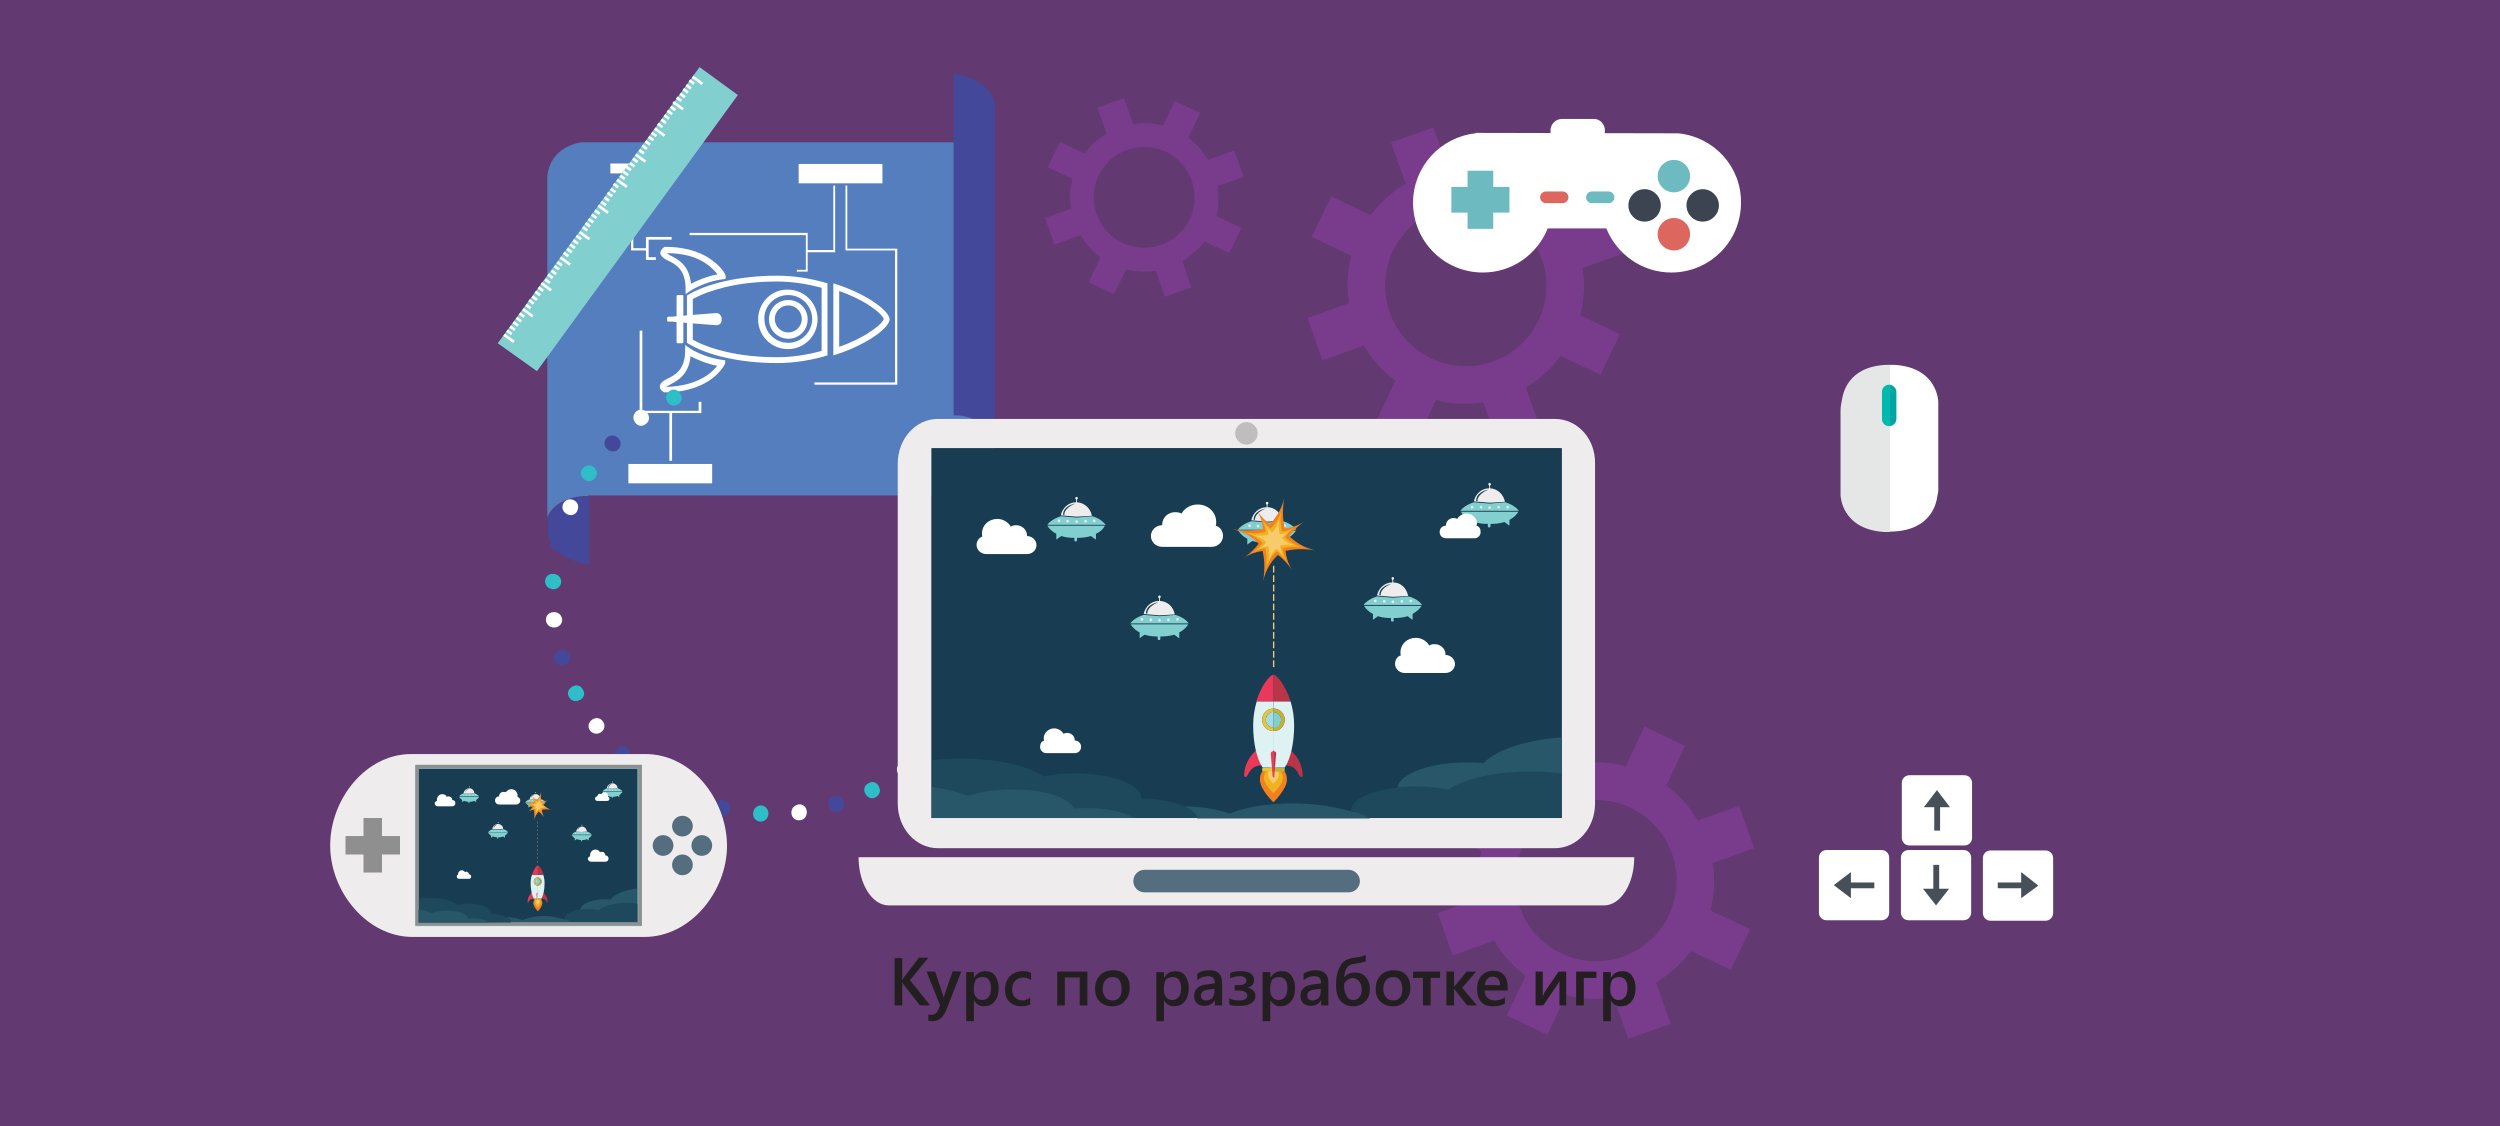 <?xml version="1.0" encoding="utf-8"?>
<!-- Generator: Adobe Illustrator 21.0.0, SVG Export Plug-In . SVG Version: 6.00 Build 0)  -->
<svg version="1.1" id="Layer_1" xmlns="http://www.w3.org/2000/svg" xmlns:xlink="http://www.w3.org/1999/xlink" x="0px" y="0px"
	 viewBox="0 0 555 250" style="enable-background:new 0 0 555 250;" xml:space="preserve">
<rect x="0" y="0" width="555" height="250" fill="#333333" stroke="none"/>
<style type="text/css">
	.st0{opacity:0.54;fill:#8C3FA5;enable-background:new    ;}
	.st1{opacity:0.54;}
	.st2{fill:#8C3FA5;}
	.st3{fill:#44489A;}
	.st4{fill:#547EBE;}
	.st5{fill:#FFFFFF;}
	.st6{fill:#82CFD0;}
	.st7{fill:none;}
	.st8{fill:#2EBEC7;}
	.st9{fill:#EEECEC;}
	.st10{fill:#546D7F;}
	.st11{fill:#BFBDBD;}
	.st12{fill:#183C51;}
	.st13{fill:#F38020;}
	.st14{fill:#EEB31F;}
	.st15{fill:#F7CB6B;}
	.st16{fill:#E93859;}
	.st17{fill:#BB3548;}
	.st18{fill:#DEF1F3;}
	.st19{fill:#E6C536;}
	.st20{fill:#CDAF2F;}
	.st21{fill:#A5DBE2;}
	.st22{fill:#275768;}
	.st23{fill:#1E485B;}
	.st24{fill:#00A4A1;}
	.st25{fill:#01B9AF;}
	.st26{fill:#E5E6E6;}
	.st27{fill:#475059;}
	.st28{fill:#6DBAC1;}
	.st29{fill:#DD665E;}
	.st30{fill:#3B4450;}
	.st31{fill:#908F8F;}
	.st32{fill:#7EBFC7;}
	.st33{fill:#231F20;}
</style>
<rect class="st0" width="555" height="250"/>
<g class="st1">
	<g>
		<g>
			<g>
				<path class="st2" d="M380.2,191.6l9.2-3.3l-3.3-9.4l-9.2,3.3c-1.8-3.1-4.2-5.8-7-7.8l4.2-8.8l-9-4.3l-4.2,8.8
					c-3.4-0.9-6.9-1.1-10.5-0.5l-3.3-9.2l-9.4,3.3l3.3,9.2c-3.1,1.8-5.8,4.2-7.8,7l-8.8-4.2l-4.3,9l8.8,4.2
					c-0.9,3.4-1.1,6.9-0.5,10.5l-9.2,3.3l3.3,9.4l9.2-3.3c1.8,3.1,4.2,5.8,7,7.8l-4.2,8.8l9,4.3l4.2-8.8c3.3,0.9,6.9,1.1,10.5,0.5
					l3.3,9.2l9.4-3.3l-3.3-9.2c3.1-1.8,5.7-4.2,7.8-7l8.8,4.2l4.3-9l-8.8-4.2C380.6,198.7,380.8,195.2,380.2,191.6z M354.3,213.4
					c-9.9,0-17.9-8-17.9-17.9s8-17.9,17.9-17.9s17.9,8,17.9,17.9C372.2,205.4,364.2,213.4,354.3,213.4z"/>
			</g>
		</g>
	</g>
</g>
<g class="st1">
	<g>
		<g>
			<g>
				<path class="st2" d="M351.3,59.5l9.2-3.3l-3.3-9.4l-9.2,3.3c-1.8-3.1-4.2-5.8-7-7.8l4.2-8.8l-9-4.3L332,38
					c-3.4-0.9-6.9-1.1-10.5-0.5l-3.3-9.2l-9.4,3.3l3.3,9.2c-3.1,1.8-5.8,4.2-7.8,7l-8.8-4.2l-4.3,9l8.8,4.2
					c-0.9,3.4-1.1,6.9-0.5,10.5l-9.2,3.3l3.3,9.4l9.2-3.3c1.8,3.1,4.2,5.8,7,7.8l-4.2,8.8l9,4.3l4.2-8.8c3.3,0.9,6.9,1.1,10.5,0.5
					l3.3,9.2l9.4-3.3l-3.3-9.2c3.1-1.8,5.7-4.2,7.8-7l8.8,4.2l4.3-9l-8.8-4.2C351.7,66.6,351.9,63.1,351.3,59.5z M325.4,81.3
					c-9.9,0-17.9-8-17.9-17.9s8-17.9,17.9-17.9s17.9,8,17.9,17.9S335.3,81.3,325.4,81.3z"/>
			</g>
		</g>
	</g>
</g>
<g class="st1">
	<g>
		<g>
			<g>
				<path class="st2" d="M270.3,41.3l5.8-2l-2.1-5.9l-5.8,2.1c-1.2-2-2.6-3.6-4.4-4.9l2.6-5.5l-5.6-2.7l-2.6,5.5
					c-2.1-0.6-4.4-0.7-6.6-0.3l-2.1-5.8l-5.9,2.1l2.1,5.8c-2,1.1-3.6,2.6-4.9,4.4l-5.5-2.6l-2.7,5.6l5.5,2.6
					c-0.6,2.1-0.7,4.4-0.3,6.6l-5.8,2.1l2.1,5.9l5.8-2.1c1.1,1.9,2.6,3.6,4.4,4.9l-2.6,5.5l5.6,2.7l2.7-5.5c2.1,0.5,4.3,0.7,6.6,0.3
					l2,5.8l5.9-2.1l-2-5.8c1.9-1.2,3.6-2.7,4.9-4.4l5.5,2.6l2.7-5.6l-5.5-2.6C270.5,45.8,270.6,43.6,270.3,41.3z M254,55
					c-6.2,0-11.2-5-11.2-11.2s5-11.2,11.2-11.2c6.2,0,11.2,5,11.2,11.2C265.3,50,260.2,55,254,55z"/>
			</g>
		</g>
	</g>
</g>
<g>
	<path class="st3" d="M211.7,92.2V16.3c0,0,9.2,1.3,9.2,7.7s0,77.8,0,77.8S221.3,92.2,211.7,92.2z"/>
	<g>
		<g>
			<g>
				<path class="st4" d="M211.7,92.2V31.6H129c-0.7,0.1-6.9,1.1-7.5,7.6v2.3V110l0,0c0,1.9,0,3.6,0,4.8l0,0c0,0,1.6-4.7,9.1-4.7V110
					h1.8h80.7c0,0,0,0,0.1,0c0.7-0.1,6.9-1.1,7.5-7.6v-2.3C220.1,91.7,211.7,92.2,211.7,92.2z"/>
			</g>
		</g>
		<path class="st3" d="M121.6,114.9L121.6,114.9c0,1.3,0,2.3,0,2.8c0,6.4,9.2,7.7,9.2,7.7v-15.2
			C123.2,110.2,121.6,114.9,121.6,114.9z"/>
	</g>
</g>
<g>
	<polygon class="st5" points="179.3,60.3 176.9,60.3 176.9,59.9 178.9,59.9 178.9,52.2 153.1,52.2 153.1,51.7 179.3,51.7 	"/>
	<polygon class="st5" points="185.4,56 179.1,56 179.1,55.5 185,55.5 185,41.2 185.4,41.2 	"/>
	<polygon class="st5" points="199.2,85.4 180.8,85.4 180.8,84.9 198.7,84.9 198.7,55.6 187.7,55.6 187.7,41.2 188.1,41.2 
		188.1,55.2 199.2,55.2 	"/>
	<polygon class="st5" points="155.7,91.7 142,91.7 142,73.4 142.6,73.4 142.6,91.2 155.1,91.2 155.1,89.2 155.7,89.2 	"/>
	<rect x="177.3" y="36.4" class="st5" width="18.6" height="4.3"/>
	<rect x="139.5" y="103" class="st5" width="18.6" height="4.3"/>
	<rect x="148.6" y="91.7" class="st5" width="0.6" height="10.6"/>
	<polygon class="st5" points="143.4,57.7 145.6,57.7 145.6,57.1 144,57.1 144,53.2 149.1,53.2 149.1,52.6 143.4,52.6 	"/>
	<polygon class="st5" points="140.1,55.6 143.7,55.6 143.7,55.1 140.6,55.1 140.6,39.3 140.1,39.3 	"/>
	<rect x="135.5" y="36.3" class="st5" width="9.6" height="2.2"/>
	<g>
		<path class="st5" d="M147.5,57.4c0.2,0.2,0.5,0.3,0.9,0.5c1.6,0.8,3.8,1.9,3.8,6.2v1.2l1-0.7c0,0,3.1-2.1,7.3-2.6l0.6-0.1v-0.6
			c0-0.4-0.9-2-3-3.5c-1.8-1.4-5.1-3-10.4-3h-0.2l-0.1,0.1c-0.3,0.2-0.7,0.6-0.8,1.1S146.9,57,147.5,57.4z M157,58.7
			c1.1,0.8,1.8,1.6,2.3,2.2c-2.6,0.5-4.8,1.5-5.9,2.1c-0.4-4.2-2.9-5.4-4.4-6.2c-0.3-0.1-0.5-0.3-0.7-0.4c-0.1-0.1-0.2-0.2-0.3-0.2
			C151.6,56.2,154.7,57,157,58.7z"/>
		<path class="st5" d="M153.1,77.3l-1-0.7v1.2c0,4.3-2.2,5.4-3.8,6.2c-0.3,0.2-0.6,0.3-0.9,0.5c-0.6,0.4-1,0.9-0.9,1.4
			c0,0.5,0.4,0.9,0.8,1.1l0.1,0.1h0.2c5.2,0,8.5-1.6,10.4-3c2-1.5,2.9-3.1,3-3.5V80l-0.6-0.1C156.3,79.4,153.2,77.4,153.1,77.3z
			 M157,83.3c-2.3,1.6-5.5,2.5-9.1,2.6c0.1-0.1,0.1-0.1,0.3-0.2c0.2-0.1,0.4-0.2,0.7-0.4c1.5-0.8,4-2.1,4.4-6.2
			c1.2,0.6,3.3,1.6,5.9,2.1C158.9,81.7,158.1,82.5,157,83.3z"/>
		<path class="st5" d="M168.3,70.9c0,3.7,3,6.6,6.6,6.6c3.7,0,6.6-3,6.6-6.6c0-3.7-3-6.6-6.6-6.6C171.3,64.2,168.3,67.2,168.3,70.9z
			 M175,65.5c2.9,0,5.3,2.4,5.3,5.3s-2.4,5.3-5.3,5.3c-3,0-5.3-2.4-5.3-5.3C169.6,67.9,172,65.5,175,65.5z"/>
		<path class="st5" d="M152.5,65.6V70l-0.8,0.1v-4.4c0-0.1-0.1-0.2-0.2-0.2h-1.1c-0.1,0-0.2,0.1-0.2,0.2v4.5l-0.9,0.1h-0.5h-0.4
			c-0.1,0-0.2,0.1-0.3,0.2v0.1l0,0v0.2v0.3l0,0c0,0.2,0.1,0.3,0.3,0.3h0.4h0.5l0.9,0.1V76c0,0.1,0.1,0.2,0.2,0.2h1.1
			c0.1,0,0.2-0.1,0.2-0.2v-4.4l0.8,0.1v4.4c4.2,2.7,11.6,4.5,20,4.5c4.1,0,7.9-0.7,11.2-1.7v-8v-8c-3.3-1-7.2-1.7-11.2-1.7
			C164.1,61.2,156.7,63,152.5,65.6z M182.4,70.9v7c-3.3,0.9-6.6,1.4-9.9,1.4c-4,0-7.9-0.4-11.3-1.2c-3-0.7-5.5-1.6-7.4-2.7v-3.6
			l5.2,0.4c1,0,1.2-0.8,1.2-1v-0.1l0,0v-0.2v-0.3l0,0v-0.1c0,0,0-0.1-0.1-0.2c-0.1-0.3-0.4-0.8-1.1-0.8l-5.2,0.4v-3.5
			c1.9-1.1,4.5-2,7.4-2.7c3.4-0.8,7.3-1.2,11.3-1.2c3.3,0,6.6,0.5,9.9,1.4L182.4,70.9L182.4,70.9z"/>
		<path class="st5" d="M175,75.2c2.4,0,4.3-1.9,4.3-4.3s-1.9-4.3-4.3-4.3c-2.4,0-4.3,1.9-4.3,4.3C170.7,73.2,172.6,75.2,175,75.2z
			 M175,67.8c1.7,0,3,1.4,3,3c0,1.7-1.4,3-3,3c-1.7,0-3-1.4-3-3C172,69.2,173.3,67.8,175,67.8z"/>
		<path class="st5" d="M185,62.9v8v8c7.5-2.3,12.5-6.2,12.5-8S192.5,65.2,185,62.9z M193.1,73.7c-1.9,1.3-4.3,2.4-6.8,3.3v-6.2v-6.2
			c2.5,0.9,4.9,2,6.8,3.3c2.3,1.5,3,2.6,3.1,2.9C196.1,71.2,195.4,72.2,193.1,73.7z"/>
	</g>
</g>
<g>
	<polygon class="st6" points="155.3,14.9 110.5,76.2 119.2,82.4 163.8,21.1 	"/>
	<g>
		<g>
			<line class="st7" x1="111.9" y1="74.4" x2="114" y2="75.9"/>
			
				<rect x="112.7" y="73.8" transform="matrix(0.589 -0.808 0.808 0.589 -14.277 122.149)" class="st5" width="0.6" height="2.7"/>
		</g>
		<g>
			<line class="st7" x1="112.6" y1="73.4" x2="113.7" y2="74.2"/>
			
				<rect x="112.8" y="73.1" transform="matrix(0.589 -0.808 0.808 0.589 -13.146 121.733)" class="st5" width="0.6" height="1.3"/>
		</g>
		<g>
			<line class="st7" x1="113.3" y1="72.5" x2="114.4" y2="73.2"/>
			
				<rect x="113.5" y="72.2" transform="matrix(0.589 -0.808 0.808 0.589 -12.109 121.916)" class="st5" width="0.6" height="1.3"/>
		</g>
		<g>
			<line class="st7" x1="114" y1="71.5" x2="115" y2="72.3"/>
			
				<rect x="114.2" y="71.2" transform="matrix(0.589 -0.808 0.808 0.589 -11.014 122.104)" class="st5" width="0.6" height="1.3"/>
		</g>
		<g>
			<line class="st7" x1="114.7" y1="70.5" x2="115.7" y2="71.3"/>
			
				<rect x="114.9" y="70.3" transform="matrix(0.589 -0.808 0.808 0.589 -9.997 122.245)" class="st5" width="0.6" height="1.3"/>
		</g>
		<g>
			<line class="st7" x1="115.4" y1="69.6" x2="116.4" y2="70.4"/>
			
				<rect x="115.6" y="69.3" transform="matrix(0.589 -0.808 0.808 0.589 -8.909 122.417)" class="st5" width="0.6" height="1.3"/>
		</g>
		<g>
			<line class="st7" x1="116.1" y1="68.6" x2="118.2" y2="70.2"/>
			
				<rect x="116.9" y="68" transform="matrix(0.589 -0.808 0.808 0.589 -7.887 123.27)" class="st5" width="0.6" height="2.7"/>
		</g>
		<g>
			<line class="st7" x1="116.8" y1="67.7" x2="117.8" y2="68.5"/>
			<rect x="117" y="67.4" transform="matrix(0.589 -0.808 0.808 0.589 -6.788 122.765)" class="st5" width="0.6" height="1.3"/>
		</g>
		<g>
			<line class="st7" x1="117.5" y1="66.7" x2="118.5" y2="67.5"/>
			
				<rect x="117.7" y="66.4" transform="matrix(0.589 -0.808 0.808 0.589 -5.727 122.876)" class="st5" width="0.6" height="1.3"/>
		</g>
		<g>
			<line class="st7" x1="118.2" y1="65.8" x2="119.2" y2="66.5"/>
			
				<rect x="118.4" y="65.5" transform="matrix(0.589 -0.808 0.808 0.589 -4.654 123.139)" class="st5" width="0.6" height="1.3"/>
		</g>
		<g>
			<line class="st7" x1="118.9" y1="64.8" x2="119.9" y2="65.6"/>
			
				<rect x="119.1" y="64.5" transform="matrix(0.589 -0.808 0.808 0.589 -3.597 123.248)" class="st5" width="0.6" height="1.3"/>
		</g>
		<g>
			<line class="st7" x1="119.5" y1="63.8" x2="120.6" y2="64.6"/>
			
				<rect x="119.8" y="63.6" transform="matrix(0.589 -0.808 0.808 0.589 -2.584 123.395)" class="st5" width="0.6" height="1.3"/>
		</g>
		<g>
			<line class="st7" x1="120.2" y1="62.9" x2="122.4" y2="64.5"/>
			
				<rect x="121" y="62.3" transform="matrix(0.589 -0.808 0.808 0.589 -1.613 124.176)" class="st5" width="0.6" height="2.7"/>
		</g>
		<g>
			<line class="st7" x1="120.9" y1="61.9" x2="122" y2="62.7"/>
			
				<rect x="121.2" y="61.7" transform="matrix(0.589 -0.808 0.808 0.589 -0.401 123.87)" class="st5" width="0.6" height="1.3"/>
		</g>
		<g>
			<line class="st7" x1="121.6" y1="61" x2="122.7" y2="61.8"/>
			
				<rect x="121.9" y="60.7" transform="matrix(0.589 -0.808 0.808 0.589 0.624 123.918)" class="st5" width="0.6" height="1.3"/>
		</g>
		<g>
			<line class="st7" x1="122.3" y1="60" x2="123.4" y2="60.8"/>
			
				<rect x="122.6" y="59.8" transform="matrix(0.589 -0.808 0.808 0.589 1.693 124.152)" class="st5" width="0.6" height="1.3"/>
		</g>
		<g>
			<line class="st7" x1="123" y1="59.1" x2="124.1" y2="59.9"/>
			
				<rect x="123.3" y="58.8" transform="matrix(0.589 -0.808 0.808 0.589 2.772 124.307)" class="st5" width="0.6" height="1.3"/>
		</g>
		<g>
			<line class="st7" x1="123.7" y1="58.1" x2="124.8" y2="58.9"/>
			
				<rect x="123.9" y="57.8" transform="matrix(0.589 -0.808 0.808 0.589 3.862 124.475)" class="st5" width="0.6" height="1.3"/>
		</g>
		<g>
			<line class="st7" x1="124.4" y1="57.2" x2="126.6" y2="58.7"/>
			<rect x="125.2" y="56.6" transform="matrix(0.589 -0.808 0.808 0.589 4.737 125.219)" class="st5" width="0.6" height="2.7"/>
		</g>
		<g>
			<line class="st7" x1="125.1" y1="56.2" x2="126.2" y2="57"/>
			
				<rect x="125.4" y="55.9" transform="matrix(0.589 -0.808 0.808 0.589 5.922 124.737)" class="st5" width="0.6" height="1.3"/>
		</g>
		<g>
			<line class="st7" x1="125.8" y1="55.2" x2="126.9" y2="56"/>
			<rect x="126.1" y="55" transform="matrix(0.589 -0.808 0.808 0.589 7.001 124.991)" class="st5" width="0.6" height="1.3"/>
		</g>
		<g>
			<line class="st7" x1="126.5" y1="54.3" x2="127.6" y2="55.1"/>
			
				<rect x="126.8" y="54" transform="matrix(0.589 -0.808 0.808 0.589 8.097 125.16)" class="st5" width="0.6" height="1.3"/>
		</g>
		<g>
			<line class="st7" x1="127.2" y1="53.3" x2="128.3" y2="54.1"/>
			
				<rect x="127.5" y="53" transform="matrix(0.589 -0.808 0.808 0.589 9.141 125.36)" class="st5" width="0.6" height="1.3"/>
		</g>
		<g>
			<line class="st7" x1="127.9" y1="52.4" x2="129" y2="53.2"/>
			
				<rect x="128.2" y="52.1" transform="matrix(0.589 -0.808 0.808 0.589 10.191 125.481)" class="st5" width="0.6" height="1.3"/>
		</g>
		<g>
			<line class="st7" x1="128.6" y1="51.4" x2="130.8" y2="53"/>
			
				<rect x="129.4" y="50.9" transform="matrix(0.589 -0.808 0.808 0.589 11.143 126.331)" class="st5" width="0.6" height="2.7"/>
		</g>
		<g>
			<line class="st7" x1="129.3" y1="50.5" x2="130.4" y2="51.2"/>
			
				<rect x="129.6" y="50.2" transform="matrix(0.589 -0.808 0.808 0.589 12.291 125.787)" class="st5" width="0.6" height="1.3"/>
		</g>
		<g>
			<line class="st7" x1="130" y1="49.5" x2="131.1" y2="50.3"/>
			
				<rect x="130.2" y="49.3" transform="matrix(0.589 -0.808 0.808 0.589 13.266 125.909)" class="st5" width="0.6" height="1.3"/>
		</g>
		<g>
			<line class="st7" x1="130.7" y1="48.6" x2="131.8" y2="49.3"/>
			
				<rect x="130.9" y="48.3" transform="matrix(0.589 -0.808 0.808 0.589 14.358 126.181)" class="st5" width="0.6" height="1.3"/>
		</g>
		<g>
			<line class="st7" x1="131.4" y1="47.6" x2="132.5" y2="48.4"/>
			
				<rect x="131.6" y="47.3" transform="matrix(0.589 -0.808 0.808 0.589 15.444 126.331)" class="st5" width="0.6" height="1.3"/>
		</g>
		<g>
			<line class="st7" x1="132.1" y1="46.6" x2="133.2" y2="47.4"/>
			
				<rect x="132.3" y="46.4" transform="matrix(0.589 -0.808 0.808 0.589 16.468 126.516)" class="st5" width="0.6" height="1.3"/>
		</g>
		<g>
			<line class="st7" x1="132.8" y1="45.7" x2="134.9" y2="47.2"/>
			
				<rect x="133.6" y="45.1" transform="matrix(0.589 -0.808 0.808 0.589 17.499 127.26)" class="st5" width="0.6" height="2.7"/>
		</g>
		<g>
			<line class="st7" x1="133.5" y1="44.7" x2="134.6" y2="45.5"/>
			<rect x="133.7" y="44.5" transform="matrix(0.589 -0.808 0.808 0.589 18.576 126.85)" class="st5" width="0.6" height="1.3"/>
		</g>
		<g>
			<line class="st7" x1="134.2" y1="43.8" x2="135.3" y2="44.6"/>
			
				<rect x="134.4" y="43.5" transform="matrix(0.589 -0.808 0.808 0.589 19.685 127.042)" class="st5" width="0.6" height="1.3"/>
		</g>
		<g>
			<line class="st7" x1="134.9" y1="42.8" x2="136" y2="43.6"/>
			
				<rect x="135.1" y="42.5" transform="matrix(0.589 -0.808 0.808 0.589 20.758 127.166)" class="st5" width="0.6" height="1.3"/>
		</g>
		<g>
			<line class="st7" x1="135.6" y1="41.9" x2="136.7" y2="42.6"/>
			
				<rect x="135.8" y="41.6" transform="matrix(0.589 -0.808 0.808 0.589 21.797 127.378)" class="st5" width="0.6" height="1.3"/>
		</g>
		<g>
			<line class="st7" x1="136.3" y1="40.9" x2="137.3" y2="41.7"/>
			
				<rect x="136.5" y="40.6" transform="matrix(0.589 -0.808 0.808 0.589 22.819 127.442)" class="st5" width="0.6" height="1.3"/>
		</g>
		<g>
			<line class="st7" x1="137" y1="39.9" x2="139.1" y2="41.5"/>
			
				<rect x="137.8" y="39.3" transform="matrix(0.589 -0.808 0.808 0.589 23.881 128.331)" class="st5" width="0.6" height="2.7"/>
		</g>
		<g>
			<line class="st7" x1="137.7" y1="39" x2="138.7" y2="39.8"/>
			
				<rect x="137.9" y="38.7" transform="matrix(0.589 -0.808 0.808 0.589 24.985 127.857)" class="st5" width="0.6" height="1.3"/>
		</g>
		<g>
			<line class="st7" x1="138.4" y1="38" x2="139.4" y2="38.8"/>
			
				<rect x="138.6" y="37.8" transform="matrix(0.589 -0.808 0.808 0.589 26.043 128.072)" class="st5" width="0.6" height="1.3"/>
		</g>
		<g>
			<line class="st7" x1="139.1" y1="37.1" x2="140.1" y2="37.9"/>
			
				<rect x="139.3" y="36.8" transform="matrix(0.589 -0.808 0.808 0.589 27.065 128.147)" class="st5" width="0.6" height="1.3"/>
		</g>
		<g>
			<line class="st7" x1="139.8" y1="36.1" x2="140.8" y2="36.9"/>
			
				<rect x="140" y="35.9" transform="matrix(0.589 -0.808 0.808 0.589 28.165 128.434)" class="st5" width="0.6" height="1.3"/>
		</g>
		<g>
			<line class="st7" x1="140.5" y1="35.2" x2="141.5" y2="36"/>
			
				<rect x="140.7" y="34.9" transform="matrix(0.589 -0.808 0.808 0.589 29.245 128.579)" class="st5" width="0.6" height="1.3"/>
		</g>
		<g>
			<line class="st7" x1="141.1" y1="34.2" x2="143.3" y2="35.8"/>
			
				<rect x="141.9" y="33.7" transform="matrix(0.589 -0.808 0.808 0.589 30.125 129.344)" class="st5" width="0.6" height="2.7"/>
		</g>
		<g>
			<line class="st7" x1="141.8" y1="33.3" x2="142.9" y2="34"/>
			
				<rect x="142.1" y="33" transform="matrix(0.589 -0.808 0.808 0.589 31.37 128.925)" class="st5" width="0.6" height="1.3"/>
		</g>
		<g>
			<line class="st7" x1="142.5" y1="32.3" x2="143.6" y2="33.1"/>
			
				<rect x="142.8" y="32" transform="matrix(0.589 -0.808 0.808 0.589 32.44 129.065)" class="st5" width="0.6" height="1.3"/>
		</g>
		<g>
			<line class="st7" x1="143.2" y1="31.3" x2="144.3" y2="32.1"/>
			
				<rect x="143.5" y="31.1" transform="matrix(0.589 -0.808 0.808 0.589 33.459 129.239)" class="st5" width="0.6" height="1.3"/>
		</g>
		<g>
			<line class="st7" x1="143.9" y1="30.4" x2="145" y2="31.2"/>
			
				<rect x="144.2" y="30.1" transform="matrix(0.589 -0.808 0.808 0.589 34.562 129.407)" class="st5" width="0.6" height="1.3"/>
		</g>
		<g>
			<line class="st7" x1="144.6" y1="29.4" x2="145.7" y2="30.2"/>
			
				<rect x="144.9" y="29.2" transform="matrix(0.589 -0.808 0.808 0.589 35.561 129.581)" class="st5" width="0.6" height="1.3"/>
		</g>
		<g>
			<line class="st7" x1="145.3" y1="28.5" x2="147.5" y2="30"/>
			
				<rect x="146.1" y="27.9" transform="matrix(0.589 -0.808 0.808 0.589 36.586 130.401)" class="st5" width="0.6" height="2.7"/>
		</g>
		<g>
			<line class="st7" x1="146.1" y1="27.4" x2="147.2" y2="28.2"/>
			
				<rect x="146.3" y="27.2" transform="matrix(0.589 -0.808 0.808 0.589 37.703 129.898)" class="st5" width="0.6" height="1.3"/>
		</g>
		<g>
			<line class="st7" x1="146.8" y1="26.5" x2="147.9" y2="27.3"/>
			
				<rect x="147" y="26.2" transform="matrix(0.589 -0.808 0.808 0.589 38.878 130.134)" class="st5" width="0.6" height="1.3"/>
		</g>
		<g>
			<line class="st7" x1="147.5" y1="25.5" x2="148.5" y2="26.3"/>
			
				<rect x="147.7" y="25.3" transform="matrix(0.589 -0.808 0.808 0.589 39.861 130.275)" class="st5" width="0.6" height="1.3"/>
		</g>
		<g>
			<line class="st7" x1="148.2" y1="24.6" x2="149.2" y2="25.4"/>
			
				<rect x="148.4" y="24.3" transform="matrix(0.589 -0.808 0.808 0.589 40.949 130.428)" class="st5" width="0.6" height="1.3"/>
		</g>
		<g>
			<line class="st7" x1="148.9" y1="23.6" x2="149.9" y2="24.4"/>
			
				<rect x="149.1" y="23.4" transform="matrix(0.589 -0.808 0.808 0.589 41.98 130.633)" class="st5" width="0.6" height="1.3"/>
		</g>
		<g>
			<line class="st7" x1="149.6" y1="22.7" x2="151.7" y2="24.2"/>
			
				<rect x="150.3" y="22.1" transform="matrix(0.589 -0.808 0.808 0.589 42.884 131.33)" class="st5" width="0.6" height="2.7"/>
		</g>
		<g>
			<line class="st7" x1="150.3" y1="21.7" x2="151.3" y2="22.5"/>
			
				<rect x="150.5" y="21.4" transform="matrix(0.589 -0.808 0.808 0.589 44.118 130.893)" class="st5" width="0.6" height="1.3"/>
		</g>
		<g>
			<line class="st7" x1="151" y1="20.8" x2="152" y2="21.5"/>
			
				<rect x="151.2" y="20.5" transform="matrix(0.589 -0.808 0.808 0.589 45.212 131.145)" class="st5" width="0.6" height="1.3"/>
		</g>
		<g>
			<line class="st7" x1="151.7" y1="19.8" x2="152.7" y2="20.6"/>
			
				<rect x="151.9" y="19.5" transform="matrix(0.589 -0.808 0.808 0.589 46.28 131.277)" class="st5" width="0.6" height="1.3"/>
		</g>
		<g>
			<line class="st7" x1="152.4" y1="18.8" x2="153.4" y2="19.6"/>
			
				<rect x="152.6" y="18.6" transform="matrix(0.589 -0.808 0.808 0.589 47.275 131.453)" class="st5" width="0.6" height="1.3"/>
		</g>
		<g>
			<line class="st7" x1="153" y1="17.9" x2="154.1" y2="18.7"/>
			
				<rect x="153.3" y="17.6" transform="matrix(0.589 -0.808 0.808 0.589 48.344 131.581)" class="st5" width="0.6" height="1.3"/>
		</g>
		<g>
			<line class="st7" x1="153.7" y1="16.9" x2="155.9" y2="18.5"/>
			
				<rect x="154.5" y="16.4" transform="matrix(0.589 -0.808 0.808 0.589 49.325 132.451)" class="st5" width="0.6" height="2.7"/>
		</g>
	</g>
</g>
<g>
	<path class="st5" d="M202.2,169.8c0.6,0.8,0.5,1.8-0.3,2.5c-0.8,0.6-1.8,0.5-2.4-0.4c-0.6-0.8-0.5-1.8,0.3-2.4
		C200.6,168.8,201.6,169,202.2,169.8z"/>
	<path class="st8" d="M195.1,174.6c0.5,0.9,0.2,1.9-0.7,2.4s-1.8,0.1-2.3-0.8c-0.5-0.9-0.2-1.9,0.7-2.3
		C193.7,173.3,194.7,173.7,195.1,174.6z"/>
	<path class="st3" d="M187.3,178c0.3,1-0.1,1.9-1.1,2.2s-1.8-0.2-2.2-1.2c-0.3-1,0.1-1.9,1.1-2.2C186.2,176.6,187,177.1,187.3,178z"
		/>
	<path class="st5" d="M179.1,180.1c0.1,1-0.5,1.9-1.5,2s-1.8-0.5-1.9-1.5c-0.1-1,0.5-1.8,1.5-2C178.2,178.4,179,179.1,179.1,180.1z"
		/>
	<path class="st8" d="M170.6,180.7c-0.1,1-0.8,1.7-1.8,1.7c-1-0.1-1.7-0.8-1.6-1.9c0.1-1,0.8-1.7,1.8-1.7
		C170,178.9,170.6,179.7,170.6,180.7z"/>
	<path class="st3" d="M162.1,179.8c-0.2,1-1.1,1.6-2.1,1.3c-1-0.2-1.5-1.1-1.3-2.1s1.1-1.6,2.1-1.3
		C161.8,177.9,162.3,178.8,162.1,179.8z"/>
	<path class="st5" d="M153.9,177.4c-0.4,1-1.3,1.4-2.3,1c-0.9-0.4-1.3-1.3-0.9-2.3c0.4-0.9,1.3-1.4,2.3-1
		C153.9,175.5,154.3,176.5,153.9,177.4z"/>
	<path class="st8" d="M146.2,173.7c-0.6,0.9-1.6,1.1-2.4,0.6c-0.8-0.5-1-1.5-0.5-2.4c0.5-0.8,1.5-1.1,2.4-0.5
		C146.6,171.8,146.8,172.8,146.2,173.7z"/>
	<path class="st3" d="M139.4,168.7c-0.7,0.8-1.7,0.8-2.5,0.1c-0.7-0.7-0.7-1.7,0-2.5c0.7-0.7,1.7-0.8,2.5-0.1
		C140,166.9,140,167.9,139.4,168.7z"/>
	<path class="st5" d="M133.5,162.5c-0.8,0.6-1.8,0.5-2.5-0.3c-0.6-0.8-0.4-1.8,0.4-2.4c0.8-0.6,1.8-0.5,2.4,0.3
		C134.4,160.9,134.3,161.9,133.5,162.5z"/>
	<path class="st8" d="M128.7,155.4c-0.9,0.5-1.9,0.2-2.4-0.7s-0.1-1.8,0.8-2.3s1.9-0.2,2.3,0.7C130,154,129.6,155,128.7,155.4z"/>
	<path class="st3" d="M125.3,147.6c-1,0.3-1.9-0.2-2.2-1.1c-0.3-1,0.2-1.8,1.2-2.1s1.9,0.1,2.2,1.1
		C126.7,146.4,126.2,147.3,125.3,147.6z"/>
	<path class="st5" d="M123.2,139.3c-1,0.1-1.8-0.5-2-1.5c-0.1-1,0.5-1.8,1.6-1.9c1-0.1,1.8,0.5,2,1.5
		C124.9,138.4,124.2,139.2,123.2,139.3z"/>
	<path class="st8" d="M122.7,130.8c-1-0.1-1.7-0.8-1.7-1.8c0.1-1,0.8-1.7,1.9-1.6c1,0.1,1.7,0.8,1.7,1.8
		C124.5,130.2,123.7,130.9,122.7,130.8z"/>
	<path class="st3" d="M123.6,122.4c-1-0.2-1.6-1.1-1.3-2.1c0.2-1,1.1-1.5,2.1-1.3s1.6,1.1,1.3,2.1
		C125.5,122.1,124.6,122.6,123.6,122.4z"/>
	<path class="st5" d="M126,114.2c-0.9-0.4-1.4-1.3-1-2.3c0.4-0.9,1.3-1.3,2.3-0.9c0.9,0.4,1.3,1.3,0.9,2.3
		C127.9,114.2,126.9,114.6,126,114.2z"/>
	<path class="st8" d="M129.8,106.5c-0.9-0.6-1.1-1.6-0.5-2.4s1.5-1,2.4-0.5c0.8,0.6,1.1,1.5,0.5,2.4
		C131.6,106.9,130.6,107.1,129.8,106.5z"/>
	<path class="st3" d="M134.8,99.7c-0.8-0.7-0.8-1.7-0.1-2.5c0.7-0.7,1.7-0.7,2.5,0c0.7,0.7,0.8,1.7,0.1,2.5
		C136.6,100.4,135.6,100.4,134.8,99.7z"/>
	<path class="st5" d="M141,93.8c-0.6-0.8-0.5-1.8,0.3-2.5c0.8-0.6,1.8-0.4,2.4,0.4c0.6,0.8,0.5,1.8-0.3,2.4
		C142.6,94.8,141.6,94.6,141,93.8z"/>
	<path class="st8" d="M148.1,89.1c-0.5-0.9-0.2-1.9,0.7-2.4c0.9-0.5,1.8-0.1,2.3,0.8s0.2,1.9-0.7,2.3
		C149.5,90.3,148.6,90,148.1,89.1z"/>
</g>
<g>
	<g>
		<g>
			<g>
				<path class="st9" d="M190.6,190.3L190.6,190.3c0,5.9,3,10.7,6.7,10.7h158.8c3.7,0,6.7-4.8,6.7-10.6c0,0,0,0,0-0.1L190.6,190.3
					L190.6,190.3z"/>
			</g>
		</g>
		<path class="st10" d="M301.9,195.6c0,1.4-1.1,2.5-2.5,2.5h-45.3c-1.4,0-2.5-1.1-2.5-2.5l0,0c0-1.4,1.1-2.5,2.5-2.5h45.3
			C300.8,193.1,301.9,194.3,301.9,195.6L301.9,195.6z"/>
		<path class="st9" d="M345.2,93h-137c-4.9,0-8.9,4.4-8.9,9.9v75.5c0,5.5,4,9.9,8.9,9.9h137c4.9,0,8.9-4.4,8.9-9.9v-75.5
			C354.2,97.4,350.2,93,345.2,93z M346.7,181.6H206.8V99.5h139.9V181.6z"/>
		<circle class="st11" cx="276.7" cy="96.2" r="2.5"/>
	</g>
	<polygon class="st12" points="345.5,99.5 206.8,99.5 206.8,181.6 206.8,181.6 346.7,181.6 346.7,99.5 	"/>
</g>
<path class="st5" d="M269.9,116.7c0.1-0.3,0.1-0.6,0.1-0.8c0-2.2-1.8-3.9-4.1-3.9c-1.6,0-2.9,0.8-3.6,2c-0.4-0.2-0.9-0.3-1.4-0.3
	c-1.6,0-2.9,1.2-2.9,2.8v0.1l0,0c-1.4,0-2.5,1.1-2.5,2.4s1.1,2.4,2.5,2.4h11c1.4,0,2.5-1.1,2.5-2.4
	C271.5,117.9,270.9,117,269.9,116.7z"/>
<path class="st5" d="M311,145.5c-0.1-0.2-0.1-0.5-0.1-0.7c0-1.8,1.5-3.2,3.4-3.2c1.3,0,2.4,0.7,3,1.7c0.3-0.2,0.7-0.3,1.2-0.3
	c1.3,0,2.4,1,2.4,2.3v0.1l0,0c1.1,0,2.1,0.9,2.1,2s-0.9,2-2.1,2h-9.1c-1.1,0-2.1-0.9-2.1-2C309.7,146.5,310.2,145.7,311,145.5z"/>
<g>
	<path class="st13" d="M285.7,173.1c0,2.1-3,5-3,5s-3-2.8-3-5c0-2.1,1.3-2.7,3-2.7C284.4,170.4,285.7,171,285.7,173.1z"/>
	<path class="st14" d="M284.8,172.7c0,1.5-2.1,3.4-2.1,3.4s-2.1-2-2.1-3.4c0-1.5,0.9-1.9,2.1-1.9S284.8,171.2,284.8,172.7z"/>
	<path class="st15" d="M283.9,172c0,0.8-1.2,2-1.2,2s-1.2-1.1-1.2-2c0-0.8,0.5-1.1,1.2-1.1C283.4,170.9,283.9,171.1,283.9,172z"/>
	<g>
		<g>
			<path class="st16" d="M280.3,165.5c0,0-4.1,2.2-4.1,6.8c0,0,0.3,0.5,0.7-0.1s0.8-2.3,3.4-2.3V165.5z"/>
			<path class="st17" d="M285.1,165.5c0,0,4.1,2.2,4.1,6.8c0,0-0.3,0.5-0.7-0.1c-0.4-0.6-0.8-2.3-3.4-2.3V165.5z"/>
		</g>
		<g>
			<path class="st18" d="M287.3,161c0-1.9-0.3-3.7-0.8-5.3h-3.8v1.6c1.4,0,2.5,1.1,2.5,2.5s-1.1,2.5-2.5,2.5v8.1h2.5
				C286.5,168.5,287.3,165,287.3,161z"/>
			<path class="st18" d="M280.2,159.8c0-1.4,1.1-2.5,2.5-2.5v-1.6H279c-0.5,1.6-0.8,3.4-0.8,5.3c0,4,0.8,7.5,2.1,9.4h2.5v-8.1
				C281.3,162.3,280.2,161.2,280.2,159.8z"/>
			<path class="st19" d="M280.3,170.5c-0.1,0-0.1,0.1-0.1,0.1v0.5c0,0.1,0.1,0.1,0.1,0.1h2.4v-0.8L280.3,170.5L280.3,170.5z"/>
			<path class="st20" d="M285.1,170.5h-2.4v0.8h2.4c0.1,0,0.1-0.1,0.1-0.1v-0.5C285.3,170.5,285.2,170.5,285.1,170.5z"/>
			<path class="st20" d="M284.4,159.8c0,1-0.8,1.7-1.7,1.7v0.8c1.4,0,2.5-1.1,2.5-2.5s-1.1-2.5-2.5-2.5v0.8
				C283.7,158.1,284.4,158.9,284.4,159.8z"/>
			<path class="st19" d="M280.2,159.8c0,1.4,1.1,2.5,2.5,2.5v-0.8c-1,0-1.7-0.8-1.7-1.7c0-1,0.8-1.7,1.7-1.7v-0.8
				C281.3,157.3,280.2,158.4,280.2,159.8z"/>
			<path class="st6" d="M284.4,159.8c0-1-0.8-1.7-1.7-1.7v3.5C283.7,161.6,284.4,160.8,284.4,159.8z"/>
			<path class="st21" d="M281,159.8c0,1,0.8,1.7,1.7,1.7V158C281.8,158.1,281,158.9,281,159.8z"/>
		</g>
	</g>
	<g>
		<path class="st17" d="M282.7,149.8v5.9h3.8C285.4,152.2,283.5,149.8,282.7,149.8z"/>
		<path class="st16" d="M282.7,149.8c-0.8,0-2.7,2.4-3.8,5.9h3.8V149.8L282.7,149.8z"/>
		<path class="st17" d="M282.9,166.8L282.9,166.8L282.9,166.8h-0.2v5.8h0.1l0,0c0.1,0,0.1-0.1,0.1-0.1v-0.2V172l0.4-4.6
			C283.4,166.9,283,166.8,282.9,166.8z"/>
		<path class="st16" d="M282.6,166.8L282.6,166.8L282.6,166.8c-0.1,0-0.1,0-0.1,0c-0.1,0-0.4,0.2-0.4,0.5l0.4,4.6v0.2v0.2
			c0,0.1,0,0.1,0.1,0.1c0,0,0,0,0.1,0l0,0h0.1v-5.8h-0.2V166.8z"/>
	</g>
</g>
<path class="st5" d="M231.8,164.4c0-0.2-0.1-0.3-0.1-0.5c0-1.2,1.1-2.2,2.3-2.2c0.9,0,1.7,0.5,2.1,1.2c0.2-0.1,0.5-0.2,0.8-0.2
	c0.9,0,1.7,0.7,1.7,1.6c0,0,0,0,0,0.1l0,0c0.8,0,1.4,0.6,1.4,1.4s-0.6,1.4-1.4,1.4h-6.3c-0.8,0-1.4-0.6-1.4-1.4
	C230.9,165.1,231.2,164.6,231.8,164.4z"/>
<path class="st5" d="M218.1,119.1c-0.1-0.2-0.1-0.5-0.1-0.7c0-1.8,1.5-3.2,3.4-3.2c1.3,0,2.4,0.7,3,1.7c0.3-0.2,0.7-0.3,1.2-0.3
	c1.3,0,2.4,1,2.4,2.3v0.1l0,0c1.1,0,2.1,0.9,2.1,2s-0.9,2-2.1,2h-9.1c-1.1,0-2.1-0.9-2.1-2C216.8,120.1,217.3,119.4,218.1,119.1z"/>
<g>
	<g>
		<path class="st6" d="M242.5,114.6L242.5,114.6l-3.5,0.3l-3.5-0.3l0,0c-2.2,0.7-2.9,1.8-3,1.9h3.2h6.5h3.3
			C245.3,116.4,244.6,115.2,242.5,114.6z"/>
		<path class="st6" d="M245.3,116.7h-12.8c0.5,0.8,1.2,1.4,2,1.8v1.3c0,0,0.5-0.4,1.1-0.8c1.2,0.4,2.3,0.4,2.9,0.4v0.5
			c0,0.2,0.1,0.3,0.3,0.3s0.3-0.1,0.3-0.3v-0.5c0.6,0,1.8,0,3.1-0.4c0.5,0.4,1.1,0.8,1.1,0.8v-1.3
			C244.2,118.1,244.9,117.5,245.3,116.7z"/>
		<circle class="st9" cx="235.1" cy="115.6" r="0.3"/>
		<circle class="st9" cx="242.9" cy="115.6" r="0.3"/>
		<circle class="st9" cx="237" cy="115.7" r="0.3"/>
		<circle class="st9" cx="241" cy="115.7" r="0.3"/>
		<circle class="st9" cx="239" cy="115.8" r="0.3"/>
	</g>
	<path class="st9" d="M239.1,111.5v-0.6c0.1-0.1,0.2-0.2,0.2-0.3c0-0.2-0.2-0.3-0.3-0.3c-0.2,0-0.3,0.2-0.3,0.3
		c0,0.1,0.1,0.3,0.2,0.3v0.6c-1.7,0-3.1,1.3-3.4,2.9l3.5,0.3l3.4-0.2C242.1,112.8,240.7,111.6,239.1,111.5z M236.3,114.3H236
		c0-2.1,2.7-2.5,2.7-2.5C236,112.9,236.3,114.3,236.3,114.3z"/>
</g>
<g>
	<g>
		<path class="st6" d="M312.7,132.4L312.7,132.4l-3.5,0.3l-3.5-0.3l0,0c-2.2,0.7-2.9,1.8-3,1.9h3.2h6.5h3.3
			C315.6,134.2,314.9,133,312.7,132.4z"/>
		<path class="st6" d="M315.6,134.5h-12.8c0.5,0.8,1.2,1.4,2,1.8v1.3c0,0,0.5-0.4,1.1-0.8c1.2,0.4,2.3,0.4,2.9,0.4v0.5
			c0,0.2,0.1,0.3,0.3,0.3s0.3-0.1,0.3-0.3v-0.5c0.6,0,1.8,0,3.1-0.4c0.5,0.4,1.1,0.8,1.1,0.8v-1.3
			C314.4,135.8,315.1,135.3,315.6,134.5z"/>
		<circle class="st9" cx="305.3" cy="133.4" r="0.3"/>
		<circle class="st9" cx="313.2" cy="133.4" r="0.3"/>
		<circle class="st9" cx="307.3" cy="133.5" r="0.3"/>
		<circle class="st9" cx="311.2" cy="133.5" r="0.3"/>
		<circle class="st9" cx="309.2" cy="133.6" r="0.3"/>
	</g>
	<path class="st9" d="M309.3,129.3v-0.6c0.1-0.1,0.2-0.2,0.2-0.3c0-0.2-0.2-0.3-0.3-0.3c-0.2,0-0.3,0.2-0.3,0.3s0.1,0.3,0.2,0.3v0.6
		c-1.7,0-3.1,1.3-3.4,2.9l3.5,0.3l3.4-0.2C312.3,130.6,311,129.3,309.3,129.3z M306.5,132.1h-0.3c0-2.1,2.7-2.5,2.7-2.5
		C306.3,130.6,306.5,132.1,306.5,132.1z"/>
</g>
<g>
	<g>
		<path class="st6" d="M260.9,136.5L260.9,136.5l-3.5,0.3l-3.5-0.3l0,0c-2.2,0.7-2.9,1.8-3,1.9h3.2h6.5h3.3
			C263.8,138.3,263.1,137.1,260.9,136.5z"/>
		<path class="st6" d="M263.8,138.6H251c0.5,0.8,1.2,1.4,2,1.8v1.3c0,0,0.5-0.4,1.1-0.8c1.2,0.4,2.3,0.4,2.9,0.4v0.5
			c0,0.2,0.1,0.3,0.3,0.3c0.2,0,0.3-0.1,0.3-0.3v-0.5c0.6,0,1.8,0,3.1-0.4c0.5,0.4,1.1,0.8,1.1,0.8v-1.3
			C262.6,140,263.3,139.4,263.8,138.6z"/>
		<circle class="st9" cx="253.5" cy="137.5" r="0.3"/>
		<circle class="st9" cx="261.4" cy="137.5" r="0.3"/>
		<circle class="st9" cx="255.5" cy="137.6" r="0.3"/>
		<circle class="st9" cx="259.4" cy="137.6" r="0.3"/>
		<circle class="st9" cx="257.4" cy="137.7" r="0.3"/>
	</g>
	<path class="st9" d="M257.5,133.4v-0.6c0.1-0.1,0.2-0.2,0.2-0.3c0-0.2-0.2-0.3-0.3-0.3c-0.2,0-0.3,0.2-0.3,0.3s0.1,0.3,0.2,0.3v0.6
		c-1.7,0-3.1,1.3-3.4,2.9l3.5,0.3l3.4-0.2C260.5,134.7,259.2,133.5,257.5,133.4z M254.7,136.2h-0.3c0-2.1,2.7-2.5,2.7-2.5
		C254.5,134.8,254.7,136.2,254.7,136.2z"/>
</g>
<g>
	<g>
		<path class="st6" d="M334.2,111.5L334.2,111.5l-3.5,0.3l-3.5-0.3l0,0c-2.2,0.7-2.9,1.8-3,1.9h3.2h6.5h3.3
			C337.1,113.3,336.4,112.2,334.2,111.5z"/>
		<path class="st6" d="M337.1,113.6h-12.8c0.5,0.8,1.2,1.4,2,1.8v1.3c0,0,0.5-0.4,1.1-0.8c1.2,0.4,2.3,0.4,2.9,0.4v0.5
			c0,0.2,0.1,0.3,0.3,0.3c0.2,0,0.3-0.1,0.3-0.3v-0.5c0.6,0,1.8,0,3.1-0.4c0.5,0.4,1.1,0.8,1.1,0.8v-1.3
			C335.9,115,336.6,114.4,337.1,113.6z"/>
		<circle class="st9" cx="326.8" cy="112.6" r="0.3"/>
		<circle class="st9" cx="334.7" cy="112.6" r="0.3"/>
		<circle class="st9" cx="328.8" cy="112.6" r="0.3"/>
		<circle class="st9" cx="332.7" cy="112.6" r="0.3"/>
		<circle class="st9" cx="330.7" cy="112.7" r="0.3"/>
	</g>
	<path class="st9" d="M330.8,108.4v-0.6c0.1-0.1,0.2-0.2,0.2-0.3c0-0.2-0.2-0.3-0.3-0.3c-0.2,0-0.3,0.2-0.3,0.3
		c0,0.1,0.1,0.3,0.2,0.3v0.6c-1.7,0-3.1,1.3-3.4,2.9l3.5,0.3l3.4-0.2C333.8,109.8,332.5,108.5,330.8,108.4z M328,111.2h-0.3
		c0-2.1,2.7-2.5,2.7-2.5C327.8,109.8,328,111.2,328,111.2z"/>
</g>
<path class="st5" d="M327.8,116.7c0-0.2,0.1-0.3,0.1-0.5c0-1.2-1.1-2.2-2.3-2.2c-0.9,0-1.7,0.5-2.1,1.2c-0.2-0.1-0.5-0.2-0.8-0.2
	c-0.9,0-1.7,0.7-1.7,1.6c0,0,0,0,0,0.1l0,0c-0.8,0-1.4,0.6-1.4,1.4s0.6,1.4,1.4,1.4h6.3c0.8,0,1.4-0.6,1.4-1.4
	C328.7,117.4,328.4,116.9,327.8,116.7z"/>
<g>
	<g>
		<g>
			<path class="st6" d="M284.8,115.7L284.8,115.7l-3.5,0.3l-3.5-0.3l0,0c-2.2,0.7-2.9,1.8-3,1.9h3.2h6.5h3.3
				C287.7,117.5,286.9,116.3,284.8,115.7z"/>
			<path class="st6" d="M287.7,117.8h-12.8c0.5,0.8,1.2,1.4,2,1.8v1.3c0,0,0.5-0.4,1.1-0.8c1.2,0.4,2.3,0.4,2.9,0.4v0.5
				c0,0.2,0.1,0.3,0.3,0.3s0.3-0.1,0.3-0.3v-0.5c0.6,0,1.8,0,3.1-0.4c0.5,0.4,1.1,0.8,1.1,0.8v-1.3
				C286.5,119.1,287.2,118.6,287.7,117.8z"/>
			<circle class="st9" cx="277.4" cy="116.7" r="0.3"/>
			<circle class="st9" cx="285.2" cy="116.7" r="0.3"/>
			<circle class="st9" cx="279.3" cy="116.8" r="0.3"/>
			<circle class="st9" cx="283.3" cy="116.8" r="0.3"/>
			<circle class="st9" cx="281.3" cy="116.9" r="0.3"/>
		</g>
		<path class="st9" d="M281.4,112.6V112c0.1-0.1,0.2-0.2,0.2-0.3c0-0.2-0.2-0.3-0.3-0.3c-0.2,0-0.3,0.2-0.3,0.3
			c0,0.1,0.1,0.3,0.2,0.3v0.6c-1.7,0-3.1,1.3-3.4,2.9l3.5,0.3l3.4-0.2C284.4,113.9,283,112.6,281.4,112.6z M278.6,115.4h-0.3
			c0-2.1,2.7-2.5,2.7-2.5C278.4,113.9,278.6,115.4,278.6,115.4z"/>
	</g>
	<path class="st13" d="M285.4,122.3c3.3-0.8,6.7-0.1,6.7-0.1c-2.9-0.6-4.9-2.2-5.9-3.2c1.4-1.9,3.3-3.2,3.3-3.2
		c-1.5,1-3.1,1.4-4.3,1.5c-0.8-3.3-0.1-6.8-0.1-6.8c-0.6,2.9-2.2,4.8-3.2,5.9c-1.8-1.4-3-3.2-3-3.2c1,1.5,1.4,3,1.5,4.2
		c-3.3,0.8-6.8,0.1-6.8,0.1c2.9,0.6,4.8,2.1,5.8,3.2c-1.4,1.9-3.2,3.1-3.2,3.1c1.5-1,3-1.3,4.1-1.5c0.8,3.3,0.1,6.8,0.1,6.8
		c0.6-2.9,2.2-4.9,3.3-5.9c1.9,1.4,3.1,3.3,3.1,3.3C285.9,125,285.5,123.5,285.4,122.3z"/>
	<path class="st14" d="M284.7,121.7c2.4-0.6,4.9-0.1,4.9-0.1c-2.1-0.4-3.6-1.6-4.3-2.4c1-1.4,2.4-2.3,2.4-2.3
		c-1.1,0.7-2.3,1-3.1,1.1c-0.6-2.4-0.1-5-0.1-5c-0.4,2.1-1.6,3.6-2.4,4.3c-1.3-1-2.2-2.3-2.2-2.3c0.7,1.1,1,2.2,1.1,3.1
		c-2.4,0.6-5,0.1-5,0.1c2.1,0.4,3.5,1.6,4.3,2.3c-1,1.4-2.4,2.3-2.4,2.3c1.1-0.7,2.2-1,3-1.1c0.6,2.5,0.1,5,0.1,5
		c0.4-2.2,1.6-3.6,2.4-4.3c1.4,1,2.3,2.4,2.3,2.4C285.1,123.6,284.8,122.5,284.7,121.7z"/>
	<path class="st15" d="M284.2,121.1c1.7-0.4,3.4,0,3.4,0c-1.5-0.3-2.5-1.1-3-1.6c0.7-1,1.7-1.6,1.7-1.6c-0.8,0.5-1.6,0.7-2.2,0.7
		c-0.4-1.7-0.1-3.4-0.1-3.4c-0.3,1.5-1.1,2.5-1.6,3c-0.9-0.7-1.5-1.6-1.5-1.6c0.5,0.8,0.7,1.5,0.7,2.1c-1.7,0.4-3.4,0.1-3.4,0.1
		c1.4,0.3,2.4,1.1,2.9,1.6c-0.7,1-1.6,1.6-1.6,1.6c0.7-0.5,1.5-0.7,2.1-0.7c0.4,1.7,0.1,3.5,0.1,3.5c0.3-1.5,1.1-2.5,1.6-3
		c1,0.7,1.6,1.6,1.6,1.6C284.4,122.4,284.2,121.7,284.2,121.1z"/>
</g>
<g>
	<path class="st15" d="M282.6,146.6h0.3v1.5h-0.3V146.6z"/>
	<path class="st15" d="M282.6,144.5h0.3v1.5h-0.3V144.5z"/>
	<path class="st15" d="M282.6,142.4h0.3v1.5h-0.3V142.4z"/>
	<path class="st15" d="M282.6,140.3h0.3v1.5h-0.3V140.3z"/>
	<path class="st15" d="M282.6,138.2h0.3v1.5h-0.3V138.2z"/>
	<path class="st15" d="M282.6,136.1h0.3v1.5h-0.3V136.1z"/>
	<path class="st15" d="M282.6,134h0.3v1.5h-0.3V134z"/>
	<path class="st15" d="M282.6,131.9h0.3v1.5h-0.3V131.9z"/>
	<path class="st15" d="M282.6,129.8h0.3v1.5h-0.3V129.8z"/>
	<path class="st15" d="M282.6,127.7h0.3v1.5h-0.3V127.7z"/>
	<path class="st15" d="M282.6,125.6h0.3v1.5h-0.3V125.6z"/>
</g>
<g>
	<path class="st22" d="M329.4,169.4c-2.2-0.2-4.7-0.2-7.2,0c-7.9,0.7-13.2,3.7-11.7,6.6c0,0.1,0.1,0.2,0.1,0.2l0,0
		c-3.7,0.3-6.7,1.3-8.5,2.4c-1.3,0.9-2,1.9-1.7,2.9l15.1-1.4l31.1-2.9v-13.5c-0.4,0-0.9,0.1-1.3,0.1
		C337.6,164.6,331.7,166.8,329.4,169.4z"/>
	<g>
		<path class="st23" d="M321.5,175.3c-2.1-0.4-4.5-0.7-7-0.7c-8.1,0-14.6,2.4-14.6,5.4l0,0c1.6,0.5,3,1,4.3,1.6h42.4v-9.9
			c-2.2-0.3-4.5-0.4-6.9-0.4C331.8,171.3,325,172.9,321.5,175.3z"/>
		<path class="st22" d="M299.9,180.1c-2.1-0.6-4.5-1.1-7.1-1.4c-7.6-0.9-15.1,0-19.8,1.9c-1.8-0.6-4-1.1-6.4-1.4
			c-1.3-0.1-2.5-0.2-3.8-0.2c1.7,0.7,2.8,1.7,3,2.7H291h13.2C302.9,181,301.5,180.5,299.9,180.1z"/>
		<path class="st23" d="M262.7,178.9c-2.3-1-5.7-1.6-9.4-1.6l0,0c0-0.1,0-0.2,0-0.2c0-3-6.5-5.4-14.6-5.4c-2.6,0-5,0.2-7,0.7
			c-3.5-2.4-10.3-4-18.1-4c-2.3,0-4.5,0.1-6.6,0.4v12.8h43.5h15.4C265.5,180.6,264.4,179.7,262.7,178.9z"/>
	</g>
	<path class="st22" d="M248.4,180.2c-2.7-0.7-6.3-1-10-0.7l0,0c0-0.1-0.1-0.2-0.1-0.2c-1.5-2.9-9.1-4.6-16.9-3.9
		c-2.5,0.2-4.7,0.7-6.6,1.3c-2.1-0.9-4.9-1.6-7.9-2v6.9h44.9C250.9,181.1,249.8,180.6,248.4,180.2z"/>
</g>
<g>
	<g>
		<rect x="415.5" y="84.6" class="st24" width="11.1" height="16.9"/>
		<g>
			<path class="st25" d="M417.8,87v6c0,0.9,0.7,1.6,1.6,1.6c0.1,0,0.1,0,0.2,0v-9.3c-0.1,0-0.1,0-0.2,0
				C418.5,85.3,417.8,86.1,417.8,87z"/>
			<path class="st5" d="M430.3,108.1V89.2c0,0-0.1-7.6-9.7-8.2c-0.3,0-0.7,0-1.1,0l0,0v4.4c0.8,0.1,1.5,0.8,1.5,1.6v6
				c0,0.8-0.6,1.5-1.5,1.6V118c0.3,0,0.5,0,0.8,0c8.6-0.4,9.6-6.5,9.8-7.9C430.4,108.9,430.3,108.1,430.3,108.1z"/>
			<path class="st26" d="M419.4,94.6c-0.9,0-1.6-0.7-1.6-1.6v-6c0-0.9,0.7-1.6,1.6-1.6c0.1,0,0.1,0,0.2,0V81c-0.3,0-0.6,0-0.9,0
				c-8.6,0.4-9.6,6.5-9.8,7.9c-0.3,1.2-0.3,2.1-0.3,2.1v18.9c0,0,0.1,7.6,9.7,8.2c0.3,0,0.7,0,1.1,0c0.1,0,0.1,0,0.2,0V94.6
				C419.5,94.6,419.5,94.6,419.4,94.6z"/>
		</g>
	</g>
</g>
<g>
	<g>
		<path class="st5" d="M437.8,186c0,1-0.8,1.7-1.7,1.7h-12.2c-1,0-1.7-0.8-1.7-1.7v-12.2c0-1,0.8-1.7,1.7-1.7h12.2
			c1,0,1.7,0.8,1.7,1.7V186z"/>
		<polygon class="st27" points="432.9,179.2 430,175.4 427.1,179.2 429.4,179.2 429.4,184.4 430.7,184.4 430.7,179.2 		"/>
	</g>
	<g>
		<path class="st5" d="M441.9,204.4c-1,0-1.7-0.8-1.7-1.7v-12.2c0-1,0.8-1.7,1.7-1.7h12.2c1,0,1.7,0.8,1.7,1.7v12.2
			c0,1-0.8,1.7-1.7,1.7H441.9z"/>
		<polygon class="st27" points="448.7,199.4 452.5,196.6 448.7,193.6 448.7,195.9 443.5,195.9 443.5,197.2 448.7,197.2 		"/>
	</g>
	<g>
		<path class="st5" d="M417.7,188.7c1,0,1.7,0.8,1.7,1.7v12.2c0,1-0.8,1.7-1.7,1.7h-12.2c-1,0-1.7-0.8-1.7-1.7v-12.2
			c0-1,0.8-1.7,1.7-1.7H417.7z"/>
		<polygon class="st27" points="410.9,193.6 407.1,196.5 410.9,199.4 410.9,197.2 416.1,197.2 416.1,195.9 410.9,195.9 		"/>
	</g>
	<g>
		<path class="st5" d="M422,190.4c0-1,0.8-1.7,1.7-1.7h12.2c1,0,1.7,0.8,1.7,1.7v12.2c0,1-0.8,1.7-1.7,1.7h-12.2
			c-1,0-1.7-0.8-1.7-1.7V190.4z"/>
		<polygon class="st27" points="426.9,197.3 429.8,201 432.7,197.3 430.5,197.3 430.5,192 429.2,192 429.2,197.3 		"/>
	</g>
</g>
<g>
	<g>
		<path class="st5" d="M372.6,29.6L372.6,29.6l-45-0.1v0.1c-7.8,0.8-13.9,7.4-13.9,15.4c0,8.6,6.9,15.5,15.5,15.5
			c6.6,0,12.1-4.1,14.4-9.8h13c2.3,5.7,7.9,9.8,14.4,9.8c8.6,0,15.5-6.9,15.5-15.5C386.6,37,380.5,30.4,372.6,29.6z"/>
		<polygon class="st28" points="335.1,41.5 331.5,41.5 331.5,37.9 325.8,37.9 325.8,41.5 322.2,41.5 322.2,47.2 325.8,47.2 
			325.8,50.8 331.5,50.8 331.5,47.2 335.1,47.2 		"/>
		<g>
			<circle class="st28" cx="371.6" cy="39.1" r="3.6"/>
			<circle class="st29" cx="371.6" cy="52" r="3.6"/>
		</g>
		<g>
			<circle class="st30" cx="378" cy="45.6" r="3.6"/>
			<circle class="st30" cx="365.1" cy="45.6" r="3.6"/>
		</g>
	</g>
	<g>
		<path class="st29" d="M348.2,43.8c0,0.7-0.6,1.3-1.3,1.3h-3.7c-0.7,0-1.3-0.6-1.3-1.3l0,0c0-0.7,0.6-1.3,1.3-1.3h3.7
			C347.6,42.5,348.2,43.1,348.2,43.8L348.2,43.8z"/>
		<path class="st28" d="M358.4,43.8c0,0.7-0.6,1.3-1.3,1.3h-3.7c-0.7,0-1.3-0.6-1.3-1.3l0,0c0-0.7,0.6-1.3,1.3-1.3h3.7
			C357.8,42.5,358.4,43.1,358.4,43.8L358.4,43.8z"/>
	</g>
	<path class="st5" d="M356.3,29c0,1.5-1.2,2.6-2.6,2.6h-6.9c-1.5,0-2.6-1.2-2.6-2.6l0,0c0-1.5,1.2-2.6,2.6-2.6h6.9
		C355.1,26.3,356.3,27.5,356.3,29L356.3,29z"/>
</g>
<g>
	<g>
		<g>
			<path class="st9" d="M143.3,167.4h-5.1H96.4h-5.1c-10.2,0-18,10.1-18,20.3S81.4,208,91.6,208h4.5h42.5h4.5
				c10.2,0,18.3-10.1,18.3-20.3C161.3,177.5,153.6,167.4,143.3,167.4z"/>
			<g>
				<rect x="80.7" y="181.6" class="st31" width="4.1" height="12.1"/>
				<rect x="76.7" y="185.6" class="st31" width="12.1" height="4.1"/>
			</g>
			<polygon class="st32" points="142,169.8 92.2,169.8 92.2,205.6 92.5,205.6 142.5,205.6 142.5,169.8 			"/>
		</g>
		<g>
			<path class="st31" d="M141.7,170.6v34.1H93v-34.1H141.7 M142.5,169.8H142H92.2v35.7h0.3h50V169.8L142.5,169.8z"/>
		</g>
		<g>
			<g>
				<circle class="st10" cx="151.5" cy="183.4" r="2.3"/>
				<circle class="st10" cx="151.5" cy="192" r="2.3"/>
			</g>
			<g>
				<circle class="st10" cx="155.8" cy="187.7" r="2.3"/>
				<circle class="st10" cx="147.2" cy="187.7" r="2.3"/>
			</g>
		</g>
	</g>
	<polygon class="st12" points="141.1,170.7 93,170.7 93,204.7 93,204.7 141.5,204.7 141.5,170.7 	"/>
	<path class="st5" d="M114.9,176.9c0-0.1,0-0.2,0-0.3c0-0.8-0.6-1.4-1.4-1.4c-0.5,0-1,0.3-1.2,0.7c-0.1-0.1-0.3-0.1-0.5-0.1
		c-0.6,0-1,0.4-1,1l0,0l0,0c-0.5,0-0.9,0.4-0.9,0.9s0.4,0.9,0.9,0.9h3.8c0.5,0,0.9-0.4,0.9-0.9C115.5,177.3,115.2,177,114.9,176.9z"
		/>
	<path class="st5" d="M131,190.1c0-0.1,0-0.2,0-0.3c0-0.6,0.5-1.2,1.2-1.2c0.4,0,0.8,0.2,1,0.6c0.1-0.1,0.3-0.1,0.4-0.1
		c0.5,0,0.8,0.4,0.8,0.8l0,0l0,0c0.4,0,0.7,0.3,0.7,0.7s-0.3,0.7-0.7,0.7h-3.2c-0.4,0-0.7-0.3-0.7-0.7
		C130.5,190.4,130.7,190.2,131,190.1z"/>
	<g>
		<path class="st13" d="M120.4,200.5c0,0.8-1,1.8-1,1.8s-1-1-1-1.8s0.5-1,1-1S120.4,199.7,120.4,200.5z"/>
		<path class="st14" d="M120.1,200.3c0,0.5-0.7,1.2-0.7,1.2s-0.7-0.7-0.7-1.2s0.3-0.7,0.7-0.7C119.8,199.7,120.1,199.8,120.1,200.3z
			"/>
		<path class="st15" d="M119.8,200.1c0,0.3-0.4,0.7-0.4,0.7s-0.4-0.4-0.4-0.7s0.2-0.4,0.4-0.4C119.6,199.7,119.8,199.8,119.8,200.1z
			"/>
		<g>
			<g>
				<path class="st16" d="M118.5,197.8c0,0-1.4,0.8-1.4,2.5c0,0,0.1,0.2,0.2,0s0.3-0.8,1.2-0.8L118.5,197.8z"/>
				<path class="st17" d="M120.2,197.8c0,0,1.4,0.8,1.4,2.5c0,0-0.1,0.2-0.2,0s-0.3-0.8-1.2-0.8L120.2,197.8z"/>
			</g>
			<g>
				<path class="st18" d="M120.9,196.1c0-0.7-0.1-1.3-0.3-1.9h-1.3v0.6c0.5,0,0.9,0.4,0.9,0.9s-0.4,0.9-0.9,0.9v2.9h0.9
					C120.6,198.8,120.9,197.5,120.9,196.1z"/>
				<path class="st18" d="M118.5,195.7c0-0.5,0.4-0.9,0.9-0.9v-0.6h-1.3c-0.2,0.6-0.3,1.2-0.3,1.9c0,1.4,0.3,2.7,0.7,3.4h0.9v-2.9
					C118.9,196.6,118.5,196.2,118.5,195.7z"/>
				<path class="st19" d="M118.5,199.5L118.5,199.5v0.2l0,0h0.8v-0.3h-0.8V199.5z"/>
				<path class="st20" d="M120.2,199.5h-0.8v0.3h0.8l0,0V199.5L120.2,199.5z"/>
				<path class="st20" d="M120,195.7c0,0.3-0.3,0.6-0.6,0.6v0.3c0.5,0,0.9-0.4,0.9-0.9s-0.4-0.9-0.9-0.9v0.3
					C119.7,195.1,120,195.3,120,195.7z"/>
				<path class="st19" d="M118.5,195.7c0,0.5,0.4,0.9,0.9,0.9v-0.3c-0.3,0-0.6-0.3-0.6-0.6s0.3-0.6,0.6-0.6v-0.3
					C118.9,194.8,118.5,195.2,118.5,195.7z"/>
				<path class="st6" d="M120,195.7c0-0.3-0.3-0.6-0.6-0.6v1.2C119.7,196.3,120,196,120,195.7z"/>
				<path class="st21" d="M118.8,195.7c0,0.3,0.3,0.6,0.6,0.6v-1.2C119,195.1,118.8,195.3,118.8,195.7z"/>
			</g>
		</g>
		<g>
			<path class="st17" d="M119.4,192.1v2.1h1.3C120.3,192.9,119.6,192.1,119.4,192.1z"/>
			<path class="st16" d="M119.4,192.1c-0.3,0-0.9,0.9-1.3,2.1h1.3V192.1L119.4,192.1z"/>
			<path class="st17" d="M119.4,198.2L119.4,198.2L119.4,198.2L119.4,198.2l-0.1,2.1l0,0l0,0l0,0v-0.1v-0.1l0.1-1.7
				C119.6,198.3,119.4,198.2,119.4,198.2z"/>
			<path class="st16" d="M119.3,198.2L119.3,198.2L119.3,198.2L119.3,198.2c-0.1,0-0.2,0.1-0.2,0.2l0.1,1.7v0.1v0.1l0,0l0,0l0,0l0,0
				L119.3,198.2L119.3,198.2z"/>
		</g>
	</g>
	<path class="st5" d="M101.7,194.2c0-0.1,0-0.1,0-0.2c0-0.4,0.4-0.8,0.8-0.8c0.3,0,0.6,0.2,0.7,0.4c0.1,0,0.2-0.1,0.3-0.1
		c0.3,0,0.6,0.3,0.6,0.6l0,0l0,0c0.3,0,0.5,0.2,0.5,0.5s-0.2,0.5-0.5,0.5h-2.2c-0.3,0-0.5-0.2-0.5-0.5
		C101.4,194.4,101.5,194.2,101.7,194.2z"/>
	<path class="st5" d="M97,177.8c0-0.1,0-0.2,0-0.3c0-0.6,0.5-1.2,1.2-1.2c0.4,0,0.8,0.2,1,0.6c0.1-0.1,0.3-0.1,0.4-0.1
		c0.5,0,0.8,0.4,0.8,0.8l0,0l0,0c0.4,0,0.7,0.3,0.7,0.7s-0.3,0.7-0.7,0.7h-3.2c-0.4,0-0.7-0.3-0.7-0.7
		C96.5,178.1,96.7,177.9,97,177.8z"/>
	<g>
		<g>
			<path class="st6" d="M105.4,176.1L105.4,176.1l-1.2,0.1l-1.2-0.1l0,0c-0.8,0.2-1,0.6-1,0.7h1h2.2h1.1
				C106.4,176.8,106.1,176.4,105.4,176.1z"/>
			<path class="st6" d="M106.4,176.9h-4.5c0.2,0.3,0.4,0.5,0.7,0.7v0.5c0,0,0.2-0.2,0.4-0.3c0.4,0.1,0.8,0.2,1,0.2v0.2
				c0,0.1,0,0.1,0.1,0.1s0.1-0.1,0.1-0.1V178c0.2,0,0.6,0,1.1-0.2c0.2,0.1,0.4,0.3,0.4,0.3v-0.5C106,177.4,106.2,177.2,106.4,176.9z
				"/>
			<ellipse class="st9" cx="102.8" cy="176.5" rx="0.1" ry="0.1"/>
			<ellipse class="st9" cx="105.6" cy="176.5" rx="0.1" ry="0.1"/>
			<ellipse class="st9" cx="103.5" cy="176.5" rx="0.1" ry="0.1"/>
			<ellipse class="st9" cx="104.9" cy="176.5" rx="0.1" ry="0.1"/>
			<ellipse class="st9" cx="104.2" cy="176.6" rx="0.1" ry="0.1"/>
		</g>
		<path class="st9" d="M104.2,175v-0.2l0.1-0.1c0-0.1-0.1-0.1-0.1-0.1c-0.1,0-0.1,0.1-0.1,0.1c0,0.1,0,0.1,0.1,0.1V175
			c-0.7,0-1.2,0.5-1.3,1.1l1.2,0.1l1.2-0.1C105.3,175.5,104.8,175,104.2,175z M103.3,176L103.3,176c-0.1-0.8,0.8-0.9,0.8-0.9
			C103.2,175.5,103.3,176,103.3,176z"/>
	</g>
	<g>
		<g>
			<path class="st6" d="M130.4,184.6L130.4,184.6l-1.2,0.1l-1.2-0.1l0,0c-0.8,0.2-1,0.6-1,0.7h1.1h2.2h1.1
				C131.4,185.3,131.1,184.9,130.4,184.6z"/>
			<path class="st6" d="M131.4,185.4h-4.5c0.2,0.3,0.4,0.5,0.7,0.7v0.5c0,0,0.2-0.2,0.4-0.3c0.4,0.1,0.8,0.2,1,0.2v0.2
				c0,0.1,0,0.1,0.1,0.1c0.1,0,0.1-0.1,0.1-0.1v-0.2c0.2,0,0.6,0,1.1-0.2c0.2,0.1,0.4,0.3,0.4,0.3v-0.5
				C131,185.9,131.2,185.7,131.4,185.4z"/>
			<ellipse class="st9" cx="127.8" cy="185" rx="0.1" ry="0.1"/>
			<ellipse class="st9" cx="130.5" cy="185" rx="0.1" ry="0.1"/>
			<ellipse class="st9" cx="128.5" cy="185" rx="0.1" ry="0.1"/>
			<ellipse class="st9" cx="129.8" cy="185" rx="0.1" ry="0.1"/>
			<ellipse class="st9" cx="129.2" cy="185.1" rx="0.1" ry="0.1"/>
		</g>
		<path class="st9" d="M129.2,183.5v-0.2l0.1-0.1c0-0.1-0.1-0.1-0.1-0.1c-0.1,0-0.1,0.1-0.1,0.1c0,0.1,0,0.1,0.1,0.1V183.5
			c-0.7,0-1.2,0.5-1.3,1.1l1.2,0.1l1.2-0.1C130.2,184,129.8,183.5,129.2,183.5z M128.2,184.5L128.2,184.5c-0.1-0.8,0.8-0.9,0.8-0.9
			C128.1,184,128.2,184.5,128.2,184.5z"/>
	</g>
	<g>
		<g>
			<path class="st6" d="M111.8,184.1L111.8,184.1l-1.2,0.1l-1.2-0.1l0,0c-0.8,0.2-1,0.6-1,0.7h1.1h2.2h1.1
				C112.8,184.7,112.5,184.3,111.8,184.1z"/>
			<path class="st6" d="M112.8,184.8h-4.5c0.2,0.3,0.4,0.5,0.7,0.7v0.5c0,0,0.2-0.2,0.4-0.3c0.4,0.1,0.8,0.2,1,0.2v0.2
				c0,0.1,0,0.1,0.1,0.1s0.1-0.1,0.1-0.1v-0.2c0.2,0,0.6,0,1.1-0.2c0.2,0.1,0.4,0.3,0.4,0.3v-0.5
				C112.4,185.3,112.6,185.1,112.8,184.8z"/>
			<ellipse class="st9" cx="109.2" cy="184.4" rx="0.1" ry="0.1"/>
			<ellipse class="st9" cx="111.9" cy="184.4" rx="0.1" ry="0.1"/>
			<ellipse class="st9" cx="109.9" cy="184.5" rx="0.1" ry="0.1"/>
			<ellipse class="st9" cx="111.3" cy="184.5" rx="0.1" ry="0.1"/>
			<ellipse class="st9" cx="110.6" cy="184.5" rx="0.1" ry="0.1"/>
		</g>
		<path class="st9" d="M110.6,182.9v-0.2l0.1-0.1c0-0.1-0.1-0.1-0.1-0.1c-0.1,0-0.1,0.1-0.1,0.1c0,0.1,0,0.1,0.1,0.1V182.9
			c-0.7,0-1.2,0.5-1.3,1.1l1.2,0.1l1.2-0.1C111.7,183.4,111.2,183,110.6,182.9z M109.6,183.9L109.6,183.9c-0.1-0.8,0.8-0.9,0.8-0.9
			C109.6,183.4,109.6,183.9,109.6,183.9z"/>
	</g>
	<g>
		<g>
			<path class="st6" d="M137.2,175L137.2,175l-1.2,0.1l-1.2-0.1l0,0c-0.8,0.2-1,0.6-1,0.7h1.1h2.2h1.1
				C138.2,175.7,138,175.3,137.2,175z"/>
			<path class="st6" d="M138.2,175.8h-4.5c0.2,0.3,0.4,0.5,0.7,0.7v0.5c0,0,0.2-0.2,0.4-0.3c0.4,0.1,0.8,0.2,1,0.2v0.2
				c0,0.1,0,0.1,0.1,0.1s0.1-0.1,0.1-0.1v-0.2c0.2,0,0.6,0,1.1-0.2c0.2,0.1,0.4,0.3,0.4,0.3v-0.5C137.8,176.3,138,176.1,138.2,175.8
				z"/>
			<ellipse class="st9" cx="134.6" cy="175.4" rx="0.1" ry="0.1"/>
			<ellipse class="st9" cx="137.4" cy="175.4" rx="0.1" ry="0.1"/>
			<ellipse class="st9" cx="135.3" cy="175.4" rx="0.1" ry="0.1"/>
			<ellipse class="st9" cx="136.7" cy="175.4" rx="0.1" ry="0.1"/>
			<ellipse class="st9" cx="136" cy="175.5" rx="0.1" ry="0.1"/>
		</g>
		<path class="st9" d="M136,173.9v-0.2l0.1-0.1c0-0.1-0.1-0.1-0.1-0.1c-0.1,0-0.1,0.1-0.1,0.1c0,0.1,0,0.1,0.1,0.1V173.9
			c-0.7,0-1.2,0.5-1.3,1.1l1.2,0.1l1.2-0.1C137.1,174.4,136.6,173.9,136,173.9z M135.1,174.9H135c0-0.8,0.9-0.9,0.9-0.9
			C135,174.4,135.1,174.9,135.1,174.9z"/>
	</g>
	<path class="st5" d="M135,176.9c0-0.1,0-0.1,0-0.2c0-0.4-0.4-0.8-0.8-0.8c-0.3,0-0.6,0.2-0.7,0.4c-0.1,0-0.2-0.1-0.3-0.1
		c-0.3,0-0.6,0.3-0.6,0.6l0,0l0,0c-0.3,0-0.5,0.2-0.5,0.5s0.2,0.5,0.5,0.5h2.2c0.3,0,0.5-0.2,0.5-0.5
		C135.3,177.2,135.2,177,135,176.9z"/>
	<g>
		<g>
			<g>
				<path class="st6" d="M120.1,177.4L120.1,177.4l-1.2,0.1l-1.2-0.1l0,0c-0.8,0.2-1,0.6-1,0.7h1.1h2.2h1.1
					C121.1,178,120.8,177.6,120.1,177.4z"/>
				<path class="st6" d="M121.1,178.1h-4.5c0.2,0.3,0.4,0.5,0.7,0.7v0.5c0,0,0.2-0.2,0.4-0.3c0.4,0.1,0.8,0.2,1,0.2v0.2
					c0,0.1,0,0.1,0.1,0.1s0.1-0.1,0.1-0.1v-0.2c0.2,0,0.6,0,1.1-0.2c0.2,0.1,0.4,0.3,0.4,0.3v-0.5
					C120.7,178.6,120.9,178.4,121.1,178.1z"/>
				<ellipse class="st9" cx="117.5" cy="177.7" rx="0.1" ry="0.1"/>
				<ellipse class="st9" cx="120.2" cy="177.7" rx="0.1" ry="0.1"/>
				<ellipse class="st9" cx="118.2" cy="177.8" rx="0.1" ry="0.1"/>
				<ellipse class="st9" cx="119.5" cy="177.8" rx="0.1" ry="0.1"/>
				<ellipse class="st9" cx="118.9" cy="177.8" rx="0.1" ry="0.1"/>
			</g>
			<path class="st9" d="M118.9,176.3V176l0.1-0.1c0-0.1-0.1-0.1-0.1-0.1c-0.1,0-0.1,0.1-0.1,0.1c0,0.1,0,0.1,0.1,0.1V176.3
				c-0.7,0-1.2,0.5-1.3,1.1l1.2,0.1l1.2-0.1C119.9,176.7,119.5,176.3,118.9,176.3z M117.9,177.3L117.9,177.3
				c-0.1-0.8,0.8-0.9,0.8-0.9C117.8,176.8,117.9,177.3,117.9,177.3z"/>
		</g>
		<path class="st13" d="M120.3,179.8c1.2-0.3,2.3,0,2.3,0c-1-0.2-1.7-0.8-2-1.2c0.5-0.7,1.1-1.1,1.1-1.1c-0.5,0.4-1.1,0.5-1.5,0.5
			c-0.3-1.2,0-2.4,0-2.4c-0.2,1-0.8,1.8-1.1,2.1c-0.6-0.5-1-1.1-1-1.1c0.3,0.5,0.5,1.1,0.5,1.5c-1.2,0.3-2.4,0-2.4,0
			c1,0.2,1.7,0.8,2,1.1c-0.5,0.7-1.1,1.1-1.1,1.1c0.5-0.4,1-0.5,1.4-0.5c0.3,1.2,0,2.5,0,2.5c0.2-1.1,0.8-1.8,1.1-2.1
			c0.7,0.5,1.1,1.2,1.1,1.2C120.5,180.7,120.3,180.2,120.3,179.8z"/>
		<path class="st14" d="M120.1,179.5c0.8-0.2,1.7,0,1.7,0c-0.7-0.2-1.2-0.6-1.5-0.9c0.4-0.5,0.8-0.8,0.8-0.8
			c-0.4,0.3-0.8,0.4-1.1,0.4c-0.2-0.9,0-1.8,0-1.8c-0.2,0.8-0.6,1.3-0.8,1.6c-0.5-0.4-0.8-0.8-0.8-0.8c0.3,0.4,0.3,0.8,0.4,1.1
			c-0.8,0.2-1.7,0-1.7,0c0.7,0.2,1.2,0.6,1.5,0.8c-0.4,0.5-0.8,0.8-0.8,0.8c0.4-0.3,0.8-0.4,1-0.4c0.2,0.9,0,1.8,0,1.8
			c0.2-0.8,0.6-1.3,0.8-1.6c0.5,0.4,0.8,0.9,0.8,0.9C120.2,180.2,120.1,179.8,120.1,179.5z"/>
		<path class="st15" d="M119.9,179.3c0.6-0.1,1.2,0,1.2,0c-0.5-0.1-0.9-0.4-1-0.6c0.2-0.4,0.6-0.6,0.6-0.6c-0.3,0.2-0.5,0.3-0.7,0.3
			c-0.1-0.6,0-1.2,0-1.2c-0.1,0.5-0.4,0.9-0.6,1.1c-0.3-0.3-0.5-0.6-0.5-0.6c0.2,0.3,0.2,0.6,0.3,0.8c-0.6,0.2-1.2,0-1.2,0
			c0.5,0.1,0.8,0.4,1,0.6c-0.2,0.3-0.6,0.6-0.6,0.6c0.3-0.2,0.5-0.2,0.7-0.3c0.1,0.6,0,1.2,0,1.2c0.1-0.5,0.4-0.9,0.6-1.1
			c0.3,0.3,0.5,0.6,0.5,0.6C119.9,179.8,119.9,179.5,119.9,179.3z"/>
	</g>
	<g>
		<path class="st15" d="M119.3,190.9L119.3,190.9l0.1,0.6h-0.1V190.9z"/>
		<path class="st15" d="M119.3,190L119.3,190l0.1,0.6h-0.1V190z"/>
		<path class="st15" d="M119.3,189.1L119.3,189.1l0.1,0.6h-0.1V189.1z"/>
		<path class="st15" d="M119.3,188.3L119.3,188.3l0.1,0.6h-0.1V188.3z"/>
		<path class="st15" d="M119.3,187.4L119.3,187.4l0.1,0.6h-0.1V187.4z"/>
		<path class="st15" d="M119.3,186.5L119.3,186.5l0.1,0.6h-0.1V186.5z"/>
		<path class="st15" d="M119.3,185.7L119.3,185.7l0.1,0.6h-0.1V185.7z"/>
		<path class="st15" d="M119.3,184.8L119.3,184.8l0.1,0.6h-0.1V184.8z"/>
		<path class="st15" d="M119.3,183.9L119.3,183.9l0.1,0.6h-0.1V183.9z"/>
		<path class="st15" d="M119.3,183L119.3,183l0.1,0.6h-0.1V183z"/>
		<path class="st15" d="M119.3,182.2L119.3,182.2l0.1,0.6h-0.1V182.2z"/>
	</g>
	<g>
		<path class="st22" d="M135.5,199.7c-0.8-0.1-1.6-0.1-2.5,0c-2.7,0.3-4.6,1.5-4.1,2.7v0.1l0,0c-1.3,0.1-2.3,0.5-2.9,1
			c-0.5,0.4-0.7,0.8-0.6,1.2l5.2-0.6l10.8-1.2v-5.6c-0.1,0-0.3,0-0.5,0C138.4,197.7,136.3,198.6,135.5,199.7z"/>
		<g>
			<path class="st23" d="M132.8,202.1c-0.7-0.2-1.6-0.3-2.4-0.3c-2.8,0-5.1,1-5.1,2.2l0,0c0.6,0.2,1.1,0.4,1.5,0.7h14.7v-4.1
				c-0.7-0.1-1.5-0.2-2.4-0.2C136.4,200.5,134,201.1,132.8,202.1z"/>
			<path class="st22" d="M125.3,204.1c-0.7-0.2-1.6-0.4-2.5-0.6c-2.6-0.4-5.2,0-6.9,0.8c-0.6-0.3-1.4-0.5-2.2-0.6
				c-0.4-0.1-0.9-0.1-1.3-0.1c0.6,0.3,1,0.7,1,1.1h8.7h4.6C126.4,204.5,125.9,204.3,125.3,204.1z"/>
			<path class="st23" d="M112.4,203.6c-0.8-0.4-2-0.7-3.3-0.7l0,0v-0.1c0-1.2-2.3-2.2-5.1-2.2c-0.9,0-1.7,0.1-2.4,0.3
				c-1.2-1-3.6-1.6-6.3-1.6c-0.8,0-1.6,0.1-2.3,0.2v5.3h15.1h5.3C113.4,204.3,113,203.9,112.4,203.6z"/>
		</g>
		<path class="st22" d="M107.4,204.2c-0.9-0.3-2.2-0.4-3.5-0.3l0,0v-0.1c-0.5-1.2-3.1-1.9-5.9-1.6c-0.9,0.1-1.6,0.3-2.3,0.5
			c-0.7-0.4-1.7-0.7-2.8-0.8v2.9h15.6C108.3,204.5,107.9,204.3,107.4,204.2z"/>
	</g>
</g>
<g>
	<path class="st33" d="M206.5,223.2h-2.3l-3.7-4.8c-0.1-0.2-0.2-0.3-0.2-0.4l0,0v5.2h-1.7v-10.5h1.7v4.9l0,0
		c0.1-0.1,0.1-0.2,0.2-0.4l3.5-4.6h2.1l-4.1,5L206.5,223.2z"/>
	<path class="st33" d="M213.4,215.7l-3.4,8.7c-0.7,1.6-1.7,2.3-3,2.3c-0.4,0-0.7,0-0.9-0.1v-1.4c0.3,0.1,0.5,0.1,0.7,0.1
		c0.6,0,1.1-0.3,1.4-0.9l0.5-1.2l-3-7.5h1.9l1.8,5.4c0,0.1,0.1,0.2,0.1,0.5l0,0c0-0.1,0.1-0.3,0.1-0.5l1.9-5.5L213.4,215.7
		L213.4,215.7z"/>
	<path class="st33" d="M216.2,222.1L216.2,222.1v4.6h-1.7v-10.9h1.7v1.3l0,0c0.6-1,1.4-1.5,2.5-1.5c1,0,1.7,0.3,2.2,1
		s0.8,1.6,0.8,2.7c0,1.3-0.3,2.3-0.9,3c-0.6,0.8-1.4,1.1-2.5,1.1C217.5,223.4,216.8,222.9,216.2,222.1z M216.2,219.1v0.9
		c0,0.5,0.2,1,0.5,1.4s0.8,0.6,1.3,0.6c0.6,0,1.1-0.2,1.5-0.7s0.5-1.2,0.5-2.1c0-0.7-0.2-1.3-0.5-1.7s-0.8-0.6-1.4-0.6
		c-0.6,0-1.1,0.2-1.5,0.6C216.4,218,216.2,218.5,216.2,219.1z"/>
	<path class="st33" d="M228.9,222.9c-0.6,0.3-1.3,0.5-2.1,0.5c-1.1,0-2-0.3-2.7-1s-1-1.6-1-2.7c0-1.2,0.4-2.2,1.1-3
		c0.7-0.7,1.7-1.1,2.9-1.1c0.7,0,1.3,0.1,1.8,0.4v1.6c-0.5-0.4-1.1-0.6-1.7-0.6c-0.7,0-1.3,0.2-1.8,0.7s-0.7,1.1-0.7,1.9
		c0,0.8,0.2,1.4,0.6,1.8c0.4,0.4,1,0.7,1.7,0.7c0.6,0,1.2-0.2,1.7-0.7v1.5H228.9z"/>
	<path class="st33" d="M241.4,223.2h-1.7V217h-3.3v6.2h-1.7v-7.5h6.7V223.2z"/>
	<path class="st33" d="M246.9,223.4c-1.2,0-2.1-0.4-2.8-1.1c-0.7-0.7-1-1.6-1-2.8c0-1.3,0.4-2.2,1.1-3c0.7-0.7,1.7-1.1,2.9-1.1
		s2.1,0.3,2.7,1c0.7,0.7,1,1.6,1,2.9c0,1.2-0.4,2.2-1.1,2.9C249.1,223,248.1,223.4,246.9,223.4z M247,216.9c-0.7,0-1.2,0.2-1.6,0.7
		s-0.6,1.1-0.6,1.9c0,0.8,0.2,1.4,0.6,1.9c0.4,0.5,0.9,0.7,1.6,0.7c0.7,0,1.2-0.2,1.5-0.7c0.4-0.4,0.5-1.1,0.5-1.9
		c0-0.8-0.2-1.5-0.5-1.9C248.2,217.1,247.7,216.9,247,216.9z"/>
	<path class="st33" d="M258.4,222.1L258.4,222.1v4.6h-1.7v-10.9h1.7v1.3l0,0c0.6-1,1.4-1.5,2.5-1.5c1,0,1.7,0.3,2.2,1
		s0.8,1.6,0.8,2.7c0,1.3-0.3,2.3-0.9,3c-0.6,0.8-1.4,1.1-2.5,1.1C259.7,223.4,258.9,222.9,258.4,222.1z M258.4,219.1v0.9
		c0,0.5,0.2,1,0.5,1.4s0.8,0.6,1.3,0.6c0.6,0,1.1-0.2,1.5-0.7c0.4-0.5,0.5-1.2,0.5-2.1c0-0.7-0.2-1.3-0.5-1.7
		c-0.3-0.4-0.8-0.6-1.4-0.6c-0.6,0-1.1,0.2-1.5,0.6C258.6,218,258.4,218.5,258.4,219.1z"/>
	<path class="st33" d="M271.3,223.2h-1.6V222l0,0c-0.5,0.9-1.3,1.3-2.3,1.3c-0.7,0-1.3-0.2-1.7-0.6c-0.4-0.4-0.6-0.9-0.6-1.6
		c0-1.4,0.8-2.2,2.4-2.5l2.2-0.3c0-1.1-0.5-1.6-1.5-1.6c-0.9,0-1.7,0.3-2.4,0.9v-1.5c0.8-0.5,1.7-0.7,2.7-0.7c1.9,0,2.8,0.9,2.8,2.8
		V223.2L271.3,223.2z M269.7,219.5l-1.6,0.2c-0.5,0.1-0.9,0.2-1.1,0.4s-0.4,0.5-0.4,0.9c0,0.3,0.1,0.6,0.3,0.8s0.5,0.3,0.9,0.3
		c0.5,0,0.9-0.2,1.3-0.5c0.3-0.4,0.5-0.8,0.5-1.4v-0.7H269.7z"/>
	<path class="st33" d="M272.9,223v-1.4c0.6,0.4,1.4,0.5,2.2,0.5c1.2,0,1.8-0.4,1.8-1.1s-0.7-1.1-2.1-1.1h-0.7v-1.2h0.7
		c1.3,0,1.9-0.3,1.9-1c0-0.3-0.1-0.5-0.4-0.7s-0.6-0.3-1.1-0.3c-0.7,0-1.4,0.2-2.1,0.5V216c0.8-0.3,1.6-0.4,2.3-0.4c2,0,3,0.7,3,2
		c0,0.4-0.1,0.8-0.4,1.1c-0.3,0.3-0.7,0.5-1.2,0.6l0,0c0.6,0,1,0.2,1.4,0.6s0.5,0.7,0.5,1.2c0,0.7-0.3,1.2-0.9,1.6
		c-0.6,0.4-1.4,0.6-2.5,0.6S273.4,223.3,272.9,223z"/>
	<path class="st33" d="M282,222.1L282,222.1v4.6h-1.7v-10.9h1.7v1.3l0,0c0.6-1,1.4-1.5,2.5-1.5c1,0,1.7,0.3,2.2,1s0.8,1.6,0.8,2.7
		c0,1.3-0.3,2.3-0.9,3c-0.6,0.8-1.4,1.1-2.5,1.1C283.3,223.4,282.6,222.9,282,222.1z M282,219.1v0.9c0,0.5,0.2,1,0.5,1.4
		s0.8,0.6,1.3,0.6c0.6,0,1.1-0.2,1.5-0.7s0.5-1.2,0.5-2.1c0-0.7-0.2-1.3-0.5-1.7s-0.8-0.6-1.4-0.6s-1.1,0.2-1.5,0.6
		C282.2,218,282,218.5,282,219.1z"/>
	<path class="st33" d="M294.9,223.2h-1.6V222l0,0c-0.5,0.9-1.3,1.3-2.3,1.3c-0.7,0-1.3-0.2-1.7-0.6c-0.4-0.4-0.6-0.9-0.6-1.6
		c0-1.4,0.8-2.2,2.4-2.5l2.2-0.3c0-1.1-0.5-1.6-1.5-1.6c-0.9,0-1.7,0.3-2.4,0.9v-1.5c0.8-0.5,1.7-0.7,2.7-0.7c1.9,0,2.8,0.9,2.8,2.8
		V223.2z M293.3,219.5l-1.6,0.2c-0.5,0.1-0.9,0.2-1.1,0.4s-0.4,0.5-0.4,0.9c0,0.3,0.1,0.6,0.3,0.8c0.2,0.2,0.5,0.3,0.9,0.3
		c0.5,0,0.9-0.2,1.3-0.5c0.3-0.4,0.5-0.8,0.5-1.4v-0.7H293.3z"/>
	<path class="st33" d="M303.2,212v1.4c-0.2,0.1-0.5,0.2-0.9,0.3c-1.1,0.2-1.8,0.3-2.3,0.4c-0.4,0.1-0.8,0.4-1.1,0.9
		c-0.3,0.5-0.4,1.1-0.5,2l0,0c0.6-0.8,1.4-1.1,2.4-1.1s1.8,0.3,2.4,1s0.9,1.5,0.9,2.6c0,1.2-0.3,2.1-1,2.8s-1.6,1.1-2.7,1.1
		c-1.2,0-2.1-0.4-2.8-1.2c-0.7-0.8-1-2-1-3.5c0-1.2,0.1-2.2,0.4-3s0.6-1.4,1-1.9s0.9-0.7,1.4-0.9s1.4-0.3,2.7-0.5
		C302.6,212.2,302.9,212.1,303.2,212z M298.4,218.4v0.9c0,0.3,0.1,0.7,0.2,1s0.2,0.6,0.4,0.9c0.2,0.3,0.4,0.5,0.6,0.6
		s0.5,0.2,0.8,0.2c0.6,0,1.1-0.2,1.4-0.7c0.4-0.4,0.5-1,0.5-1.7s-0.2-1.3-0.6-1.8c-0.4-0.4-0.9-0.7-1.5-0.7
		C299.5,217.2,298.8,217.6,298.4,218.4z"/>
	<path class="st33" d="M309.2,223.4c-1.2,0-2.1-0.4-2.8-1.1c-0.7-0.7-1-1.6-1-2.8c0-1.3,0.4-2.2,1.1-3c0.7-0.7,1.7-1.1,2.9-1.1
		c1.2,0,2.1,0.3,2.7,1c0.7,0.7,1,1.6,1,2.9c0,1.2-0.4,2.2-1.1,2.9C311.3,223,310.4,223.4,309.2,223.4z M309.3,216.9
		c-0.7,0-1.2,0.2-1.6,0.7s-0.6,1.1-0.6,1.9c0,0.8,0.2,1.4,0.6,1.9s0.9,0.7,1.6,0.7s1.2-0.2,1.5-0.7c0.4-0.4,0.5-1.1,0.5-1.9
		c0-0.8-0.2-1.5-0.5-1.9C310.5,217.1,310,216.9,309.3,216.9z"/>
	<path class="st33" d="M319.7,217.1h-2.1v6.1h-1.7v-6.1h-2.2v-1.4h6L319.7,217.1L319.7,217.1z"/>
	<path class="st33" d="M327.9,223.2h-2.2l-2.9-3.7l0,0v3.7h-1.7v-7.5h1.7v3.4l0,0l2.8-3.4h2.1l-3.1,3.6L327.9,223.2z"/>
	<path class="st33" d="M347.7,223.2h-1.5v-5.5c-0.1,0.2-0.2,0.5-0.4,0.8l-3.2,4.7h-1.7v-7.5h1.6v5.4c0.1-0.1,0.2-0.3,0.3-0.7
		l3.2-4.7h1.7V223.2z"/>
	<path class="st33" d="M354.4,217.1h-2.8v6.1h-1.7v-7.5h4.5V217.1z"/>
	<path class="st33" d="M357.6,222.1L357.6,222.1v4.6h-1.7v-10.9h1.7v1.3l0,0c0.6-1,1.4-1.5,2.5-1.5c1,0,1.7,0.3,2.2,1
		s0.8,1.6,0.8,2.7c0,1.3-0.3,2.3-0.9,3c-0.6,0.8-1.4,1.1-2.5,1.1C358.8,223.4,358.1,222.9,357.6,222.1z M357.5,219.1v0.9
		c0,0.5,0.2,1,0.5,1.4s0.8,0.6,1.3,0.6c0.6,0,1.1-0.2,1.5-0.7s0.5-1.2,0.5-2.1c0-0.7-0.2-1.3-0.5-1.7s-0.8-0.6-1.4-0.6
		s-1.1,0.2-1.5,0.6C357.7,218,357.5,218.5,357.5,219.1z"/>
</g>
<path class="st33" d="M334.7,219.9h-5.1c0,0.7,0.2,1.2,0.6,1.6c0.4,0.4,1,0.6,1.7,0.6c0.8,0,1.5-0.2,2.2-0.7v1.4
	c-0.7,0.4-1.6,0.6-2.7,0.6s-2-0.3-2.6-1s-0.9-1.6-0.9-2.9c0-1.2,0.3-2.1,1-2.9c0.7-0.7,1.5-1.1,2.6-1.1s1.8,0.3,2.4,1
	s0.8,1.6,0.8,2.7V219.9z M333,218.7c0-0.6-0.1-1.1-0.4-1.4s-0.7-0.5-1.2-0.5s-0.9,0.2-1.2,0.5c-0.3,0.3-0.5,0.8-0.6,1.4H333z"/>
</svg>
